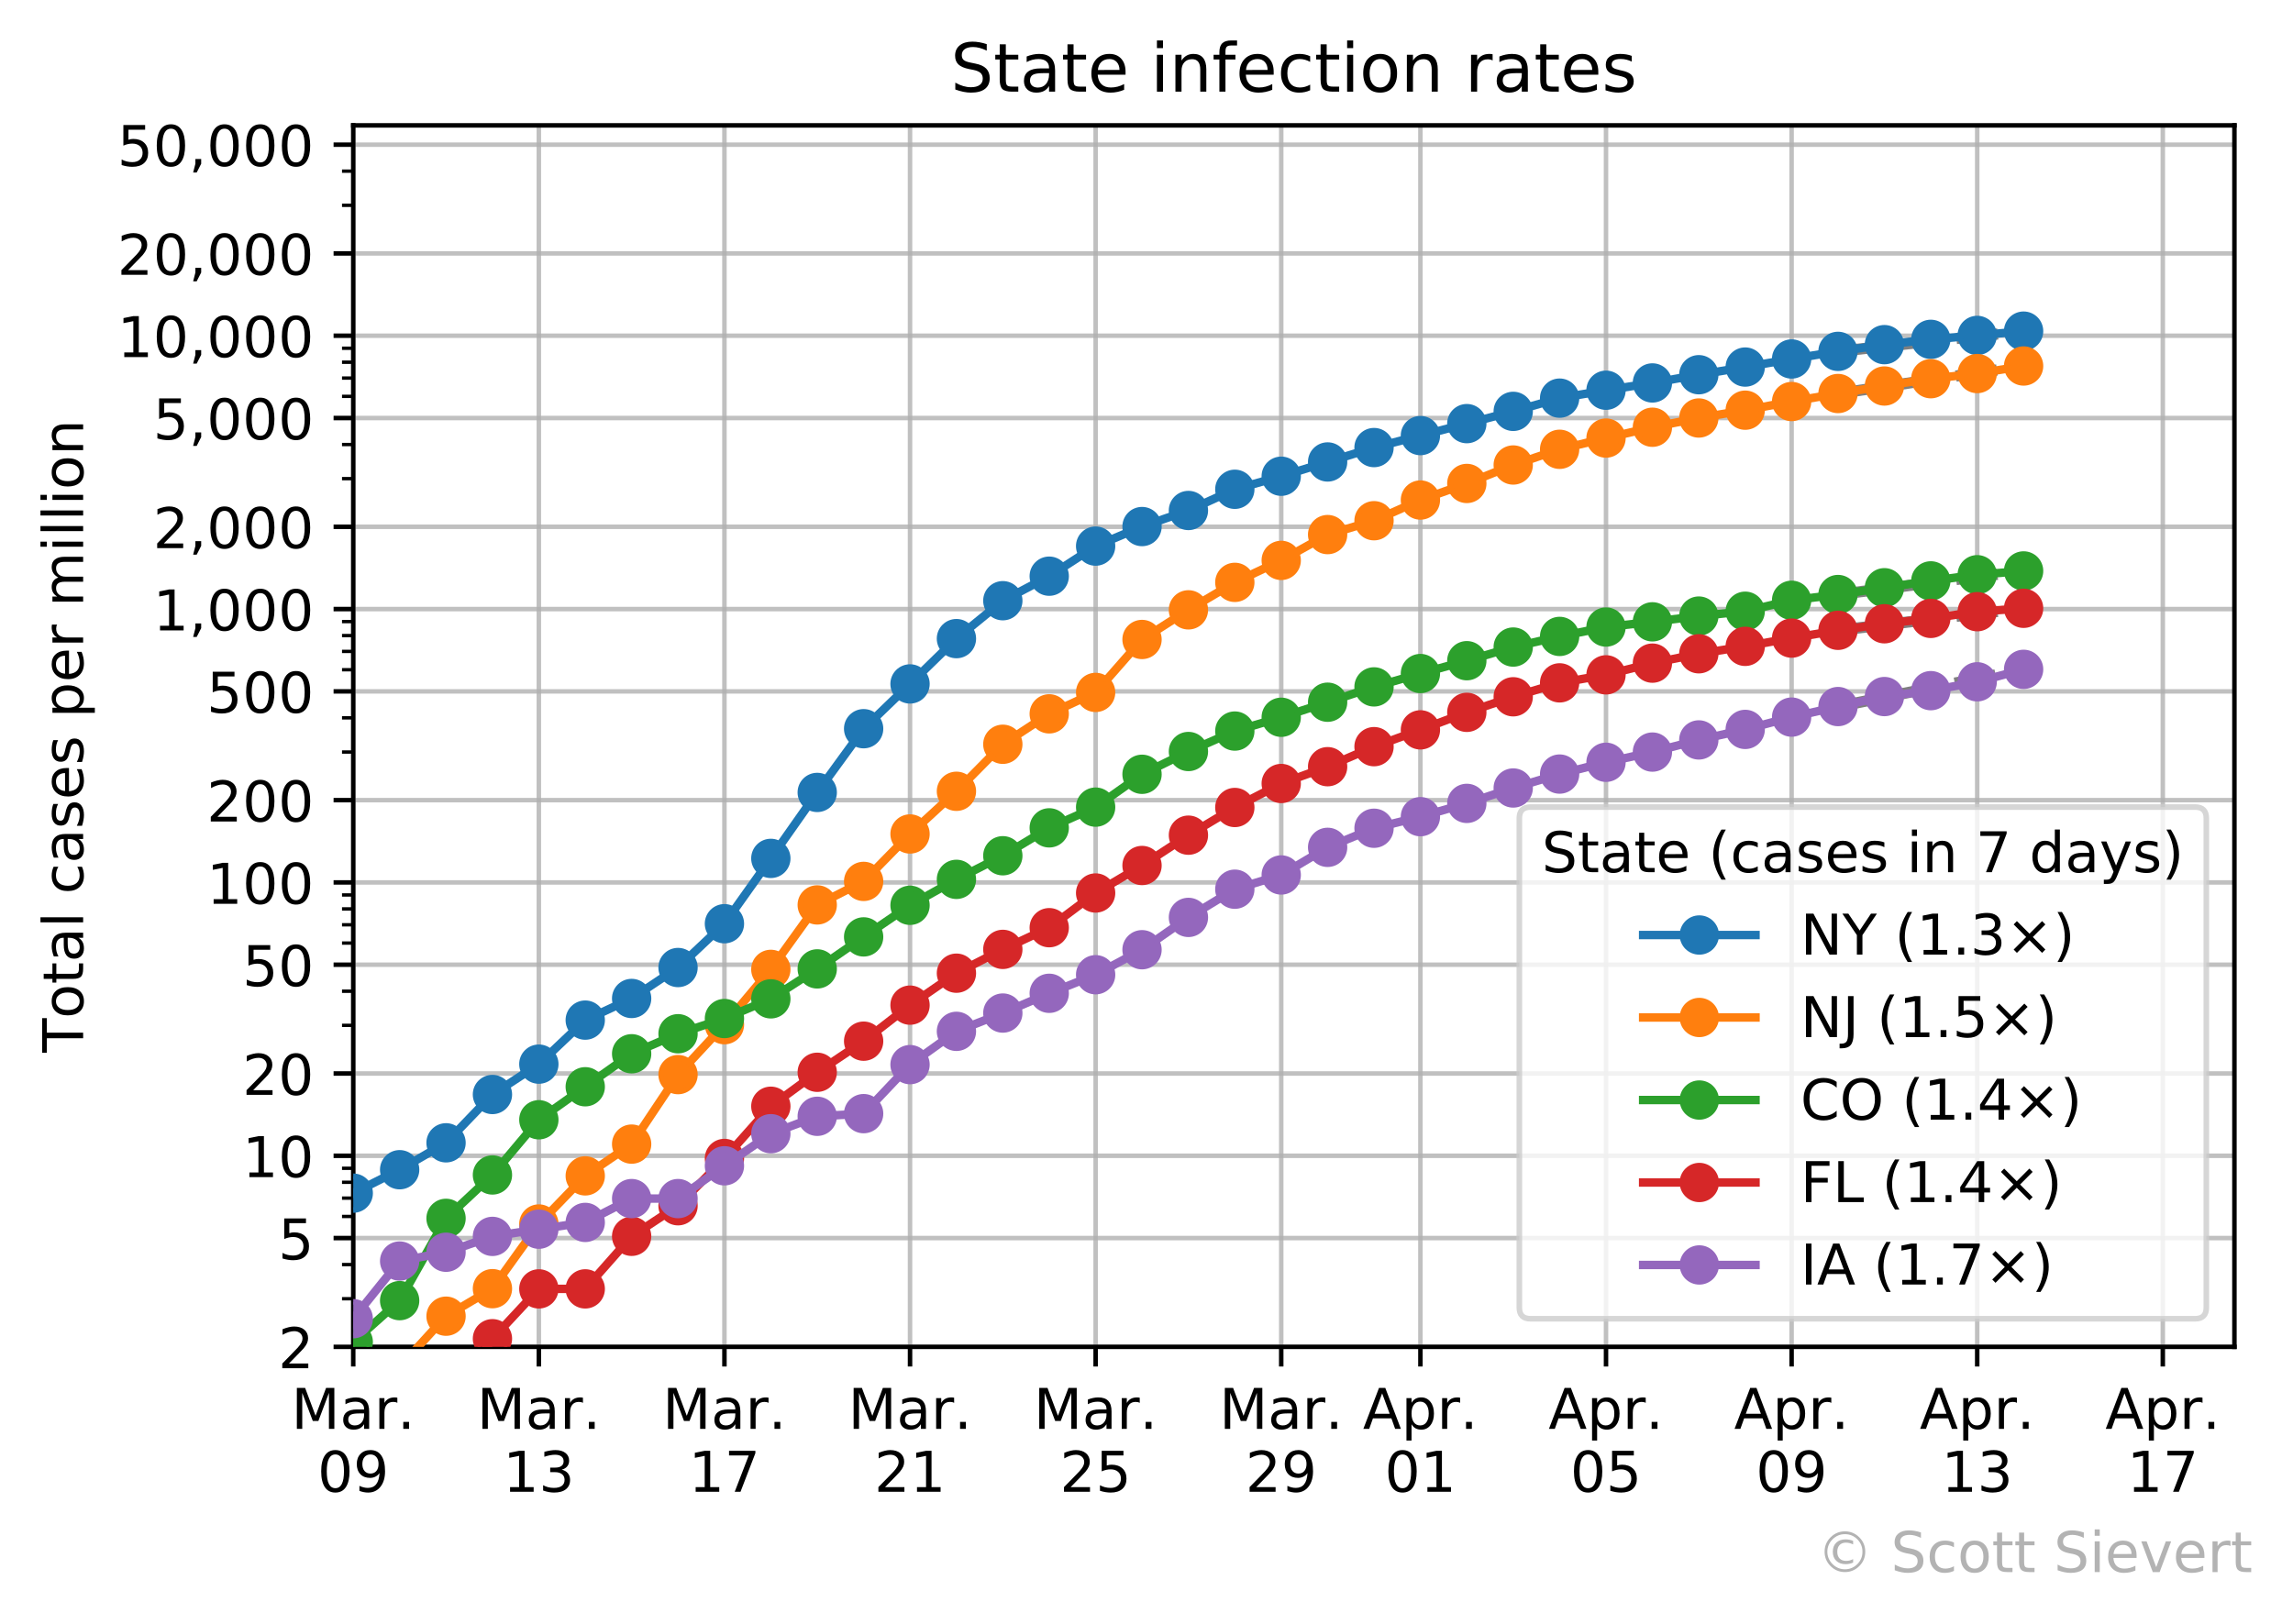 <?xml version="1.0" encoding="utf-8" standalone="no"?>
<!DOCTYPE svg PUBLIC "-//W3C//DTD SVG 1.1//EN"
  "http://www.w3.org/Graphics/SVG/1.1/DTD/svg11.dtd">
<!-- Created with matplotlib (https://matplotlib.org/) -->
<svg height="289.13pt" version="1.1" viewBox="0 0 408.094 289.13" width="408.094pt" xmlns="http://www.w3.org/2000/svg" xmlns:xlink="http://www.w3.org/1999/xlink">
 <defs>
  <style type="text/css">
*{stroke-linecap:butt;stroke-linejoin:round;}
  </style>
 </defs>
 <g id="figure_1">
  <g id="patch_1">
   <path d="M 0 289.13 
L 408.094 289.13 
L 408.094 0 
L 0 0 
z
" style="fill:#ffffff;"/>
  </g>
  <g id="axes_1">
   <g id="patch_2">
    <path d="M 62.869 239.758 
L 397.669 239.758 
L 397.669 22.318 
L 62.869 22.318 
z
" style="fill:#ffffff;"/>
   </g>
   <g id="matplotlib.axis_1">
    <g id="xtick_1">
     <g id="line2d_1">
      <path clip-path="url(#p2a047d2aba)" d="M 62.869 239.758 
L 62.869 22.318 
" style="fill:none;stroke:#b0b0b0;stroke-linecap:square;stroke-opacity:0.8;stroke-width:0.8;"/>
     </g>
     <g id="line2d_2">
      <defs>
       <path d="M 0 0 
L 0 3.5 
" id="m7a1863fbf5" style="stroke:#000000;stroke-width:0.8;"/>
      </defs>
      <g>
       <use style="stroke:#000000;stroke-width:0.8;" x="62.869" xlink:href="#m7a1863fbf5" y="239.758"/>
      </g>
     </g>
     <g id="text_1">
      <!-- Mar. -->
      <defs>
       <path d="M 9.812 72.906 
L 24.516 72.906 
L 43.109 23.297 
L 61.812 72.906 
L 76.516 72.906 
L 76.516 0 
L 66.891 0 
L 66.891 64.016 
L 48.094 14.016 
L 38.188 14.016 
L 19.391 64.016 
L 19.391 0 
L 9.812 0 
z
" id="DejaVuSans-77"/>
       <path d="M 34.281 27.484 
Q 23.391 27.484 19.188 25 
Q 14.984 22.516 14.984 16.5 
Q 14.984 11.719 18.141 8.906 
Q 21.297 6.109 26.703 6.109 
Q 34.188 6.109 38.703 11.406 
Q 43.219 16.703 43.219 25.484 
L 43.219 27.484 
z
M 52.203 31.203 
L 52.203 0 
L 43.219 0 
L 43.219 8.297 
Q 40.141 3.328 35.547 0.953 
Q 30.953 -1.422 24.312 -1.422 
Q 15.922 -1.422 10.953 3.297 
Q 6 8.016 6 15.922 
Q 6 25.141 12.172 29.828 
Q 18.359 34.516 30.609 34.516 
L 43.219 34.516 
L 43.219 35.406 
Q 43.219 41.609 39.141 45 
Q 35.062 48.391 27.688 48.391 
Q 23 48.391 18.547 47.266 
Q 14.109 46.141 10.016 43.891 
L 10.016 52.203 
Q 14.938 54.109 19.578 55.047 
Q 24.219 56 28.609 56 
Q 40.484 56 46.344 49.844 
Q 52.203 43.703 52.203 31.203 
z
" id="DejaVuSans-97"/>
       <path d="M 41.109 46.297 
Q 39.594 47.172 37.812 47.578 
Q 36.031 48 33.891 48 
Q 26.266 48 22.188 43.047 
Q 18.109 38.094 18.109 28.812 
L 18.109 0 
L 9.078 0 
L 9.078 54.688 
L 18.109 54.688 
L 18.109 46.188 
Q 20.953 51.172 25.484 53.578 
Q 30.031 56 36.531 56 
Q 37.453 56 38.578 55.875 
Q 39.703 55.766 41.062 55.516 
z
" id="DejaVuSans-114"/>
       <path d="M 10.688 12.406 
L 21 12.406 
L 21 0 
L 10.688 0 
z
" id="DejaVuSans-46"/>
      </defs>
      <g transform="translate(51.853 254.357)scale(0.1 -0.1)">
       <use xlink:href="#DejaVuSans-77"/>
       <use x="86.279" xlink:href="#DejaVuSans-97"/>
       <use x="147.559" xlink:href="#DejaVuSans-114"/>
       <use x="188.531" xlink:href="#DejaVuSans-46"/>
      </g>
      <!-- 09 -->
      <defs>
       <path d="M 31.781 66.406 
Q 24.172 66.406 20.328 58.906 
Q 16.5 51.422 16.5 36.375 
Q 16.5 21.391 20.328 13.891 
Q 24.172 6.391 31.781 6.391 
Q 39.453 6.391 43.281 13.891 
Q 47.125 21.391 47.125 36.375 
Q 47.125 51.422 43.281 58.906 
Q 39.453 66.406 31.781 66.406 
z
M 31.781 74.219 
Q 44.047 74.219 50.516 64.516 
Q 56.984 54.828 56.984 36.375 
Q 56.984 17.969 50.516 8.266 
Q 44.047 -1.422 31.781 -1.422 
Q 19.531 -1.422 13.062 8.266 
Q 6.594 17.969 6.594 36.375 
Q 6.594 54.828 13.062 64.516 
Q 19.531 74.219 31.781 74.219 
z
" id="DejaVuSans-48"/>
       <path d="M 10.984 1.516 
L 10.984 10.5 
Q 14.703 8.734 18.5 7.812 
Q 22.312 6.891 25.984 6.891 
Q 35.75 6.891 40.891 13.453 
Q 46.047 20.016 46.781 33.406 
Q 43.953 29.203 39.594 26.953 
Q 35.25 24.703 29.984 24.703 
Q 19.047 24.703 12.672 31.312 
Q 6.297 37.938 6.297 49.422 
Q 6.297 60.641 12.938 67.422 
Q 19.578 74.219 30.609 74.219 
Q 43.266 74.219 49.922 64.516 
Q 56.594 54.828 56.594 36.375 
Q 56.594 19.141 48.406 8.859 
Q 40.234 -1.422 26.422 -1.422 
Q 22.703 -1.422 18.891 -0.688 
Q 15.094 0.047 10.984 1.516 
z
M 30.609 32.422 
Q 37.25 32.422 41.125 36.953 
Q 45.016 41.5 45.016 49.422 
Q 45.016 57.281 41.125 61.844 
Q 37.25 66.406 30.609 66.406 
Q 23.969 66.406 20.094 61.844 
Q 16.219 57.281 16.219 49.422 
Q 16.219 41.5 20.094 36.953 
Q 23.969 32.422 30.609 32.422 
z
" id="DejaVuSans-57"/>
      </defs>
      <g transform="translate(56.506 265.554)scale(0.1 -0.1)">
       <use xlink:href="#DejaVuSans-48"/>
       <use x="63.623" xlink:href="#DejaVuSans-57"/>
      </g>
     </g>
    </g>
    <g id="xtick_2">
     <g id="line2d_3">
      <path clip-path="url(#p2a047d2aba)" d="M 95.9 239.758 
L 95.9 22.318 
" style="fill:none;stroke:#b0b0b0;stroke-linecap:square;stroke-opacity:0.8;stroke-width:0.8;"/>
     </g>
     <g id="line2d_4">
      <g>
       <use style="stroke:#000000;stroke-width:0.8;" x="95.9" xlink:href="#m7a1863fbf5" y="239.758"/>
      </g>
     </g>
     <g id="text_2">
      <!-- Mar. -->
      <g transform="translate(84.884 254.357)scale(0.1 -0.1)">
       <use xlink:href="#DejaVuSans-77"/>
       <use x="86.279" xlink:href="#DejaVuSans-97"/>
       <use x="147.559" xlink:href="#DejaVuSans-114"/>
       <use x="188.531" xlink:href="#DejaVuSans-46"/>
      </g>
      <!-- 13 -->
      <defs>
       <path d="M 12.406 8.297 
L 28.516 8.297 
L 28.516 63.922 
L 10.984 60.406 
L 10.984 69.391 
L 28.422 72.906 
L 38.281 72.906 
L 38.281 8.297 
L 54.391 8.297 
L 54.391 0 
L 12.406 0 
z
" id="DejaVuSans-49"/>
       <path d="M 40.578 39.312 
Q 47.656 37.797 51.625 33 
Q 55.609 28.219 55.609 21.188 
Q 55.609 10.406 48.188 4.484 
Q 40.766 -1.422 27.094 -1.422 
Q 22.516 -1.422 17.656 -0.516 
Q 12.797 0.391 7.625 2.203 
L 7.625 11.719 
Q 11.719 9.328 16.594 8.109 
Q 21.484 6.891 26.812 6.891 
Q 36.078 6.891 40.938 10.547 
Q 45.797 14.203 45.797 21.188 
Q 45.797 27.641 41.281 31.266 
Q 36.766 34.906 28.719 34.906 
L 20.219 34.906 
L 20.219 43.016 
L 29.109 43.016 
Q 36.375 43.016 40.234 45.922 
Q 44.094 48.828 44.094 54.297 
Q 44.094 59.906 40.109 62.906 
Q 36.141 65.922 28.719 65.922 
Q 24.656 65.922 20.016 65.031 
Q 15.375 64.156 9.812 62.312 
L 9.812 71.094 
Q 15.438 72.656 20.344 73.438 
Q 25.25 74.219 29.594 74.219 
Q 40.828 74.219 47.359 69.109 
Q 53.906 64.016 53.906 55.328 
Q 53.906 49.266 50.438 45.094 
Q 46.969 40.922 40.578 39.312 
z
" id="DejaVuSans-51"/>
      </defs>
      <g transform="translate(89.537 265.554)scale(0.1 -0.1)">
       <use xlink:href="#DejaVuSans-49"/>
       <use x="63.623" xlink:href="#DejaVuSans-51"/>
      </g>
     </g>
    </g>
    <g id="xtick_3">
     <g id="line2d_5">
      <path clip-path="url(#p2a047d2aba)" d="M 128.931 239.758 
L 128.931 22.318 
" style="fill:none;stroke:#b0b0b0;stroke-linecap:square;stroke-opacity:0.8;stroke-width:0.8;"/>
     </g>
     <g id="line2d_6">
      <g>
       <use style="stroke:#000000;stroke-width:0.8;" x="128.931" xlink:href="#m7a1863fbf5" y="239.758"/>
      </g>
     </g>
     <g id="text_3">
      <!-- Mar. -->
      <g transform="translate(117.915 254.357)scale(0.1 -0.1)">
       <use xlink:href="#DejaVuSans-77"/>
       <use x="86.279" xlink:href="#DejaVuSans-97"/>
       <use x="147.559" xlink:href="#DejaVuSans-114"/>
       <use x="188.531" xlink:href="#DejaVuSans-46"/>
      </g>
      <!-- 17 -->
      <defs>
       <path d="M 8.203 72.906 
L 55.078 72.906 
L 55.078 68.703 
L 28.609 0 
L 18.312 0 
L 43.219 64.594 
L 8.203 64.594 
z
" id="DejaVuSans-55"/>
      </defs>
      <g transform="translate(122.568 265.554)scale(0.1 -0.1)">
       <use xlink:href="#DejaVuSans-49"/>
       <use x="63.623" xlink:href="#DejaVuSans-55"/>
      </g>
     </g>
    </g>
    <g id="xtick_4">
     <g id="line2d_7">
      <path clip-path="url(#p2a047d2aba)" d="M 161.962 239.758 
L 161.962 22.318 
" style="fill:none;stroke:#b0b0b0;stroke-linecap:square;stroke-opacity:0.8;stroke-width:0.8;"/>
     </g>
     <g id="line2d_8">
      <g>
       <use style="stroke:#000000;stroke-width:0.8;" x="161.962" xlink:href="#m7a1863fbf5" y="239.758"/>
      </g>
     </g>
     <g id="text_4">
      <!-- Mar. -->
      <g transform="translate(150.946 254.357)scale(0.1 -0.1)">
       <use xlink:href="#DejaVuSans-77"/>
       <use x="86.279" xlink:href="#DejaVuSans-97"/>
       <use x="147.559" xlink:href="#DejaVuSans-114"/>
       <use x="188.531" xlink:href="#DejaVuSans-46"/>
      </g>
      <!-- 21 -->
      <defs>
       <path d="M 19.188 8.297 
L 53.609 8.297 
L 53.609 0 
L 7.328 0 
L 7.328 8.297 
Q 12.938 14.109 22.625 23.891 
Q 32.328 33.688 34.812 36.531 
Q 39.547 41.844 41.422 45.531 
Q 43.312 49.219 43.312 52.781 
Q 43.312 58.594 39.234 62.25 
Q 35.156 65.922 28.609 65.922 
Q 23.969 65.922 18.812 64.312 
Q 13.672 62.703 7.812 59.422 
L 7.812 69.391 
Q 13.766 71.781 18.938 73 
Q 24.125 74.219 28.422 74.219 
Q 39.75 74.219 46.484 68.547 
Q 53.219 62.891 53.219 53.422 
Q 53.219 48.922 51.531 44.891 
Q 49.859 40.875 45.406 35.406 
Q 44.188 33.984 37.641 27.219 
Q 31.109 20.453 19.188 8.297 
z
" id="DejaVuSans-50"/>
      </defs>
      <g transform="translate(155.599 265.554)scale(0.1 -0.1)">
       <use xlink:href="#DejaVuSans-50"/>
       <use x="63.623" xlink:href="#DejaVuSans-49"/>
      </g>
     </g>
    </g>
    <g id="xtick_5">
     <g id="line2d_9">
      <path clip-path="url(#p2a047d2aba)" d="M 194.993 239.758 
L 194.993 22.318 
" style="fill:none;stroke:#b0b0b0;stroke-linecap:square;stroke-opacity:0.8;stroke-width:0.8;"/>
     </g>
     <g id="line2d_10">
      <g>
       <use style="stroke:#000000;stroke-width:0.8;" x="194.993" xlink:href="#m7a1863fbf5" y="239.758"/>
      </g>
     </g>
     <g id="text_5">
      <!-- Mar. -->
      <g transform="translate(183.977 254.357)scale(0.1 -0.1)">
       <use xlink:href="#DejaVuSans-77"/>
       <use x="86.279" xlink:href="#DejaVuSans-97"/>
       <use x="147.559" xlink:href="#DejaVuSans-114"/>
       <use x="188.531" xlink:href="#DejaVuSans-46"/>
      </g>
      <!-- 25 -->
      <defs>
       <path d="M 10.797 72.906 
L 49.516 72.906 
L 49.516 64.594 
L 19.828 64.594 
L 19.828 46.734 
Q 21.969 47.469 24.109 47.828 
Q 26.266 48.188 28.422 48.188 
Q 40.625 48.188 47.75 41.5 
Q 54.891 34.812 54.891 23.391 
Q 54.891 11.625 47.562 5.094 
Q 40.234 -1.422 26.906 -1.422 
Q 22.312 -1.422 17.547 -0.641 
Q 12.797 0.141 7.719 1.703 
L 7.719 11.625 
Q 12.109 9.234 16.797 8.062 
Q 21.484 6.891 26.703 6.891 
Q 35.156 6.891 40.078 11.328 
Q 45.016 15.766 45.016 23.391 
Q 45.016 31 40.078 35.438 
Q 35.156 39.891 26.703 39.891 
Q 22.75 39.891 18.812 39.016 
Q 14.891 38.141 10.797 36.281 
z
" id="DejaVuSans-53"/>
      </defs>
      <g transform="translate(188.631 265.554)scale(0.1 -0.1)">
       <use xlink:href="#DejaVuSans-50"/>
       <use x="63.623" xlink:href="#DejaVuSans-53"/>
      </g>
     </g>
    </g>
    <g id="xtick_6">
     <g id="line2d_11">
      <path clip-path="url(#p2a047d2aba)" d="M 228.024 239.758 
L 228.024 22.318 
" style="fill:none;stroke:#b0b0b0;stroke-linecap:square;stroke-opacity:0.8;stroke-width:0.8;"/>
     </g>
     <g id="line2d_12">
      <g>
       <use style="stroke:#000000;stroke-width:0.8;" x="228.024" xlink:href="#m7a1863fbf5" y="239.758"/>
      </g>
     </g>
     <g id="text_6">
      <!-- Mar. -->
      <g transform="translate(217.008 254.357)scale(0.1 -0.1)">
       <use xlink:href="#DejaVuSans-77"/>
       <use x="86.279" xlink:href="#DejaVuSans-97"/>
       <use x="147.559" xlink:href="#DejaVuSans-114"/>
       <use x="188.531" xlink:href="#DejaVuSans-46"/>
      </g>
      <!-- 29 -->
      <g transform="translate(221.662 265.554)scale(0.1 -0.1)">
       <use xlink:href="#DejaVuSans-50"/>
       <use x="63.623" xlink:href="#DejaVuSans-57"/>
      </g>
     </g>
    </g>
    <g id="xtick_7">
     <g id="line2d_13">
      <path clip-path="url(#p2a047d2aba)" d="M 252.797 239.758 
L 252.797 22.318 
" style="fill:none;stroke:#b0b0b0;stroke-linecap:square;stroke-opacity:0.8;stroke-width:0.8;"/>
     </g>
     <g id="line2d_14">
      <g>
       <use style="stroke:#000000;stroke-width:0.8;" x="252.797" xlink:href="#m7a1863fbf5" y="239.758"/>
      </g>
     </g>
     <g id="text_7">
      <!-- Apr. -->
      <defs>
       <path d="M 34.188 63.188 
L 20.797 26.906 
L 47.609 26.906 
z
M 28.609 72.906 
L 39.797 72.906 
L 67.578 0 
L 57.328 0 
L 50.688 18.703 
L 17.828 18.703 
L 11.188 0 
L 0.781 0 
z
" id="DejaVuSans-65"/>
       <path d="M 18.109 8.203 
L 18.109 -20.797 
L 9.078 -20.797 
L 9.078 54.688 
L 18.109 54.688 
L 18.109 46.391 
Q 20.953 51.266 25.266 53.625 
Q 29.594 56 35.594 56 
Q 45.562 56 51.781 48.094 
Q 58.016 40.188 58.016 27.297 
Q 58.016 14.406 51.781 6.484 
Q 45.562 -1.422 35.594 -1.422 
Q 29.594 -1.422 25.266 0.953 
Q 20.953 3.328 18.109 8.203 
z
M 48.688 27.297 
Q 48.688 37.203 44.609 42.844 
Q 40.531 48.484 33.406 48.484 
Q 26.266 48.484 22.188 42.844 
Q 18.109 37.203 18.109 27.297 
Q 18.109 17.391 22.188 11.75 
Q 26.266 6.109 33.406 6.109 
Q 40.531 6.109 44.609 11.75 
Q 48.688 17.391 48.688 27.297 
z
" id="DejaVuSans-112"/>
      </defs>
      <g transform="translate(242.565 254.357)scale(0.1 -0.1)">
       <use xlink:href="#DejaVuSans-65"/>
       <use x="68.408" xlink:href="#DejaVuSans-112"/>
       <use x="131.885" xlink:href="#DejaVuSans-114"/>
       <use x="172.857" xlink:href="#DejaVuSans-46"/>
      </g>
      <!-- 01 -->
      <g transform="translate(246.435 265.554)scale(0.1 -0.1)">
       <use xlink:href="#DejaVuSans-48"/>
       <use x="63.623" xlink:href="#DejaVuSans-49"/>
      </g>
     </g>
    </g>
    <g id="xtick_8">
     <g id="line2d_15">
      <path clip-path="url(#p2a047d2aba)" d="M 285.828 239.758 
L 285.828 22.318 
" style="fill:none;stroke:#b0b0b0;stroke-linecap:square;stroke-opacity:0.8;stroke-width:0.8;"/>
     </g>
     <g id="line2d_16">
      <g>
       <use style="stroke:#000000;stroke-width:0.8;" x="285.828" xlink:href="#m7a1863fbf5" y="239.758"/>
      </g>
     </g>
     <g id="text_8">
      <!-- Apr. -->
      <g transform="translate(275.596 254.357)scale(0.1 -0.1)">
       <use xlink:href="#DejaVuSans-65"/>
       <use x="68.408" xlink:href="#DejaVuSans-112"/>
       <use x="131.885" xlink:href="#DejaVuSans-114"/>
       <use x="172.857" xlink:href="#DejaVuSans-46"/>
      </g>
      <!-- 05 -->
      <g transform="translate(279.466 265.554)scale(0.1 -0.1)">
       <use xlink:href="#DejaVuSans-48"/>
       <use x="63.623" xlink:href="#DejaVuSans-53"/>
      </g>
     </g>
    </g>
    <g id="xtick_9">
     <g id="line2d_17">
      <path clip-path="url(#p2a047d2aba)" d="M 318.86 239.758 
L 318.86 22.318 
" style="fill:none;stroke:#b0b0b0;stroke-linecap:square;stroke-opacity:0.8;stroke-width:0.8;"/>
     </g>
     <g id="line2d_18">
      <g>
       <use style="stroke:#000000;stroke-width:0.8;" x="318.86" xlink:href="#m7a1863fbf5" y="239.758"/>
      </g>
     </g>
     <g id="text_9">
      <!-- Apr. -->
      <g transform="translate(308.627 254.357)scale(0.1 -0.1)">
       <use xlink:href="#DejaVuSans-65"/>
       <use x="68.408" xlink:href="#DejaVuSans-112"/>
       <use x="131.885" xlink:href="#DejaVuSans-114"/>
       <use x="172.857" xlink:href="#DejaVuSans-46"/>
      </g>
      <!-- 09 -->
      <g transform="translate(312.497 265.554)scale(0.1 -0.1)">
       <use xlink:href="#DejaVuSans-48"/>
       <use x="63.623" xlink:href="#DejaVuSans-57"/>
      </g>
     </g>
    </g>
    <g id="xtick_10">
     <g id="line2d_19">
      <path clip-path="url(#p2a047d2aba)" d="M 351.891 239.758 
L 351.891 22.318 
" style="fill:none;stroke:#b0b0b0;stroke-linecap:square;stroke-opacity:0.8;stroke-width:0.8;"/>
     </g>
     <g id="line2d_20">
      <g>
       <use style="stroke:#000000;stroke-width:0.8;" x="351.891" xlink:href="#m7a1863fbf5" y="239.758"/>
      </g>
     </g>
     <g id="text_10">
      <!-- Apr. -->
      <g transform="translate(341.659 254.357)scale(0.1 -0.1)">
       <use xlink:href="#DejaVuSans-65"/>
       <use x="68.408" xlink:href="#DejaVuSans-112"/>
       <use x="131.885" xlink:href="#DejaVuSans-114"/>
       <use x="172.857" xlink:href="#DejaVuSans-46"/>
      </g>
      <!-- 13 -->
      <g transform="translate(345.528 265.554)scale(0.1 -0.1)">
       <use xlink:href="#DejaVuSans-49"/>
       <use x="63.623" xlink:href="#DejaVuSans-51"/>
      </g>
     </g>
    </g>
    <g id="xtick_11">
     <g id="line2d_21">
      <path clip-path="url(#p2a047d2aba)" d="M 384.922 239.758 
L 384.922 22.318 
" style="fill:none;stroke:#b0b0b0;stroke-linecap:square;stroke-opacity:0.8;stroke-width:0.8;"/>
     </g>
     <g id="line2d_22">
      <g>
       <use style="stroke:#000000;stroke-width:0.8;" x="384.922" xlink:href="#m7a1863fbf5" y="239.758"/>
      </g>
     </g>
     <g id="text_11">
      <!-- Apr. -->
      <g transform="translate(374.69 254.357)scale(0.1 -0.1)">
       <use xlink:href="#DejaVuSans-65"/>
       <use x="68.408" xlink:href="#DejaVuSans-112"/>
       <use x="131.885" xlink:href="#DejaVuSans-114"/>
       <use x="172.857" xlink:href="#DejaVuSans-46"/>
      </g>
      <!-- 17 -->
      <g transform="translate(378.559 265.554)scale(0.1 -0.1)">
       <use xlink:href="#DejaVuSans-49"/>
       <use x="63.623" xlink:href="#DejaVuSans-55"/>
      </g>
     </g>
    </g>
   </g>
   <g id="matplotlib.axis_2">
    <g id="ytick_1">
     <g id="line2d_23">
      <path clip-path="url(#p2a047d2aba)" d="M 62.869 239.758 
L 397.669 239.758 
" style="fill:none;stroke:#b0b0b0;stroke-linecap:square;stroke-opacity:0.8;stroke-width:0.8;"/>
     </g>
     <g id="line2d_24">
      <defs>
       <path d="M 0 0 
L -3.5 0 
" id="m7e19748899" style="stroke:#000000;stroke-width:0.8;"/>
      </defs>
      <g>
       <use style="stroke:#000000;stroke-width:0.8;" x="62.869" xlink:href="#m7e19748899" y="239.758"/>
      </g>
     </g>
     <g id="text_12">
      <!-- 2 -->
      <g transform="translate(49.506 243.557)scale(0.1 -0.1)">
       <use xlink:href="#DejaVuSans-50"/>
      </g>
     </g>
    </g>
    <g id="ytick_2">
     <g id="line2d_25">
      <path clip-path="url(#p2a047d2aba)" d="M 62.869 220.394 
L 397.669 220.394 
" style="fill:none;stroke:#b0b0b0;stroke-linecap:square;stroke-opacity:0.8;stroke-width:0.8;"/>
     </g>
     <g id="line2d_26">
      <g>
       <use style="stroke:#000000;stroke-width:0.8;" x="62.869" xlink:href="#m7e19748899" y="220.394"/>
      </g>
     </g>
     <g id="text_13">
      <!-- 5 -->
      <g transform="translate(49.506 224.193)scale(0.1 -0.1)">
       <use xlink:href="#DejaVuSans-53"/>
      </g>
     </g>
    </g>
    <g id="ytick_3">
     <g id="line2d_27">
      <path clip-path="url(#p2a047d2aba)" d="M 62.869 205.746 
L 397.669 205.746 
" style="fill:none;stroke:#b0b0b0;stroke-linecap:square;stroke-opacity:0.8;stroke-width:0.8;"/>
     </g>
     <g id="line2d_28">
      <g>
       <use style="stroke:#000000;stroke-width:0.8;" x="62.869" xlink:href="#m7e19748899" y="205.746"/>
      </g>
     </g>
     <g id="text_14">
      <!-- 10 -->
      <g transform="translate(43.144 209.545)scale(0.1 -0.1)">
       <use xlink:href="#DejaVuSans-49"/>
       <use x="63.623" xlink:href="#DejaVuSans-48"/>
      </g>
     </g>
    </g>
    <g id="ytick_4">
     <g id="line2d_29">
      <path clip-path="url(#p2a047d2aba)" d="M 62.869 191.097 
L 397.669 191.097 
" style="fill:none;stroke:#b0b0b0;stroke-linecap:square;stroke-opacity:0.8;stroke-width:0.8;"/>
     </g>
     <g id="line2d_30">
      <g>
       <use style="stroke:#000000;stroke-width:0.8;" x="62.869" xlink:href="#m7e19748899" y="191.097"/>
      </g>
     </g>
     <g id="text_15">
      <!-- 20 -->
      <g transform="translate(43.144 194.897)scale(0.1 -0.1)">
       <use xlink:href="#DejaVuSans-50"/>
       <use x="63.623" xlink:href="#DejaVuSans-48"/>
      </g>
     </g>
    </g>
    <g id="ytick_5">
     <g id="line2d_31">
      <path clip-path="url(#p2a047d2aba)" d="M 62.869 171.733 
L 397.669 171.733 
" style="fill:none;stroke:#b0b0b0;stroke-linecap:square;stroke-opacity:0.8;stroke-width:0.8;"/>
     </g>
     <g id="line2d_32">
      <g>
       <use style="stroke:#000000;stroke-width:0.8;" x="62.869" xlink:href="#m7e19748899" y="171.733"/>
      </g>
     </g>
     <g id="text_16">
      <!-- 50 -->
      <g transform="translate(43.144 175.533)scale(0.1 -0.1)">
       <use xlink:href="#DejaVuSans-53"/>
       <use x="63.623" xlink:href="#DejaVuSans-48"/>
      </g>
     </g>
    </g>
    <g id="ytick_6">
     <g id="line2d_33">
      <path clip-path="url(#p2a047d2aba)" d="M 62.869 157.085 
L 397.669 157.085 
" style="fill:none;stroke:#b0b0b0;stroke-linecap:square;stroke-opacity:0.8;stroke-width:0.8;"/>
     </g>
     <g id="line2d_34">
      <g>
       <use style="stroke:#000000;stroke-width:0.8;" x="62.869" xlink:href="#m7e19748899" y="157.085"/>
      </g>
     </g>
     <g id="text_17">
      <!-- 100 -->
      <g transform="translate(36.781 160.884)scale(0.1 -0.1)">
       <use xlink:href="#DejaVuSans-49"/>
       <use x="63.623" xlink:href="#DejaVuSans-48"/>
       <use x="127.246" xlink:href="#DejaVuSans-48"/>
      </g>
     </g>
    </g>
    <g id="ytick_7">
     <g id="line2d_35">
      <path clip-path="url(#p2a047d2aba)" d="M 62.869 142.437 
L 397.669 142.437 
" style="fill:none;stroke:#b0b0b0;stroke-linecap:square;stroke-opacity:0.8;stroke-width:0.8;"/>
     </g>
     <g id="line2d_36">
      <g>
       <use style="stroke:#000000;stroke-width:0.8;" x="62.869" xlink:href="#m7e19748899" y="142.437"/>
      </g>
     </g>
     <g id="text_18">
      <!-- 200 -->
      <g transform="translate(36.781 146.236)scale(0.1 -0.1)">
       <use xlink:href="#DejaVuSans-50"/>
       <use x="63.623" xlink:href="#DejaVuSans-48"/>
       <use x="127.246" xlink:href="#DejaVuSans-48"/>
      </g>
     </g>
    </g>
    <g id="ytick_8">
     <g id="line2d_37">
      <path clip-path="url(#p2a047d2aba)" d="M 62.869 123.073 
L 397.669 123.073 
" style="fill:none;stroke:#b0b0b0;stroke-linecap:square;stroke-opacity:0.8;stroke-width:0.8;"/>
     </g>
     <g id="line2d_38">
      <g>
       <use style="stroke:#000000;stroke-width:0.8;" x="62.869" xlink:href="#m7e19748899" y="123.073"/>
      </g>
     </g>
     <g id="text_19">
      <!-- 500 -->
      <g transform="translate(36.781 126.872)scale(0.1 -0.1)">
       <use xlink:href="#DejaVuSans-53"/>
       <use x="63.623" xlink:href="#DejaVuSans-48"/>
       <use x="127.246" xlink:href="#DejaVuSans-48"/>
      </g>
     </g>
    </g>
    <g id="ytick_9">
     <g id="line2d_39">
      <path clip-path="url(#p2a047d2aba)" d="M 62.869 108.424 
L 397.669 108.424 
" style="fill:none;stroke:#b0b0b0;stroke-linecap:square;stroke-opacity:0.8;stroke-width:0.8;"/>
     </g>
     <g id="line2d_40">
      <g>
       <use style="stroke:#000000;stroke-width:0.8;" x="62.869" xlink:href="#m7e19748899" y="108.424"/>
      </g>
     </g>
     <g id="text_20">
      <!-- 1,000 -->
      <defs>
       <path d="M 11.719 12.406 
L 22.016 12.406 
L 22.016 4 
L 14.016 -11.625 
L 7.719 -11.625 
L 11.719 4 
z
" id="DejaVuSans-44"/>
      </defs>
      <g transform="translate(27.241 112.224)scale(0.1 -0.1)">
       <use xlink:href="#DejaVuSans-49"/>
       <use x="63.623" xlink:href="#DejaVuSans-44"/>
       <use x="95.41" xlink:href="#DejaVuSans-48"/>
       <use x="159.033" xlink:href="#DejaVuSans-48"/>
       <use x="222.656" xlink:href="#DejaVuSans-48"/>
      </g>
     </g>
    </g>
    <g id="ytick_10">
     <g id="line2d_41">
      <path clip-path="url(#p2a047d2aba)" d="M 62.869 93.776 
L 397.669 93.776 
" style="fill:none;stroke:#b0b0b0;stroke-linecap:square;stroke-opacity:0.8;stroke-width:0.8;"/>
     </g>
     <g id="line2d_42">
      <g>
       <use style="stroke:#000000;stroke-width:0.8;" x="62.869" xlink:href="#m7e19748899" y="93.776"/>
      </g>
     </g>
     <g id="text_21">
      <!-- 2,000 -->
      <g transform="translate(27.241 97.575)scale(0.1 -0.1)">
       <use xlink:href="#DejaVuSans-50"/>
       <use x="63.623" xlink:href="#DejaVuSans-44"/>
       <use x="95.41" xlink:href="#DejaVuSans-48"/>
       <use x="159.033" xlink:href="#DejaVuSans-48"/>
       <use x="222.656" xlink:href="#DejaVuSans-48"/>
      </g>
     </g>
    </g>
    <g id="ytick_11">
     <g id="line2d_43">
      <path clip-path="url(#p2a047d2aba)" d="M 62.869 74.412 
L 397.669 74.412 
" style="fill:none;stroke:#b0b0b0;stroke-linecap:square;stroke-opacity:0.8;stroke-width:0.8;"/>
     </g>
     <g id="line2d_44">
      <g>
       <use style="stroke:#000000;stroke-width:0.8;" x="62.869" xlink:href="#m7e19748899" y="74.412"/>
      </g>
     </g>
     <g id="text_22">
      <!-- 5,000 -->
      <g transform="translate(27.241 78.211)scale(0.1 -0.1)">
       <use xlink:href="#DejaVuSans-53"/>
       <use x="63.623" xlink:href="#DejaVuSans-44"/>
       <use x="95.41" xlink:href="#DejaVuSans-48"/>
       <use x="159.033" xlink:href="#DejaVuSans-48"/>
       <use x="222.656" xlink:href="#DejaVuSans-48"/>
      </g>
     </g>
    </g>
    <g id="ytick_12">
     <g id="line2d_45">
      <path clip-path="url(#p2a047d2aba)" d="M 62.869 59.764 
L 397.669 59.764 
" style="fill:none;stroke:#b0b0b0;stroke-linecap:square;stroke-opacity:0.8;stroke-width:0.8;"/>
     </g>
     <g id="line2d_46">
      <g>
       <use style="stroke:#000000;stroke-width:0.8;" x="62.869" xlink:href="#m7e19748899" y="59.764"/>
      </g>
     </g>
     <g id="text_23">
      <!-- 10,000 -->
      <g transform="translate(20.878 63.563)scale(0.1 -0.1)">
       <use xlink:href="#DejaVuSans-49"/>
       <use x="63.623" xlink:href="#DejaVuSans-48"/>
       <use x="127.246" xlink:href="#DejaVuSans-44"/>
       <use x="159.033" xlink:href="#DejaVuSans-48"/>
       <use x="222.656" xlink:href="#DejaVuSans-48"/>
       <use x="286.279" xlink:href="#DejaVuSans-48"/>
      </g>
     </g>
    </g>
    <g id="ytick_13">
     <g id="line2d_47">
      <path clip-path="url(#p2a047d2aba)" d="M 62.869 45.115 
L 397.669 45.115 
" style="fill:none;stroke:#b0b0b0;stroke-linecap:square;stroke-opacity:0.8;stroke-width:0.8;"/>
     </g>
     <g id="line2d_48">
      <g>
       <use style="stroke:#000000;stroke-width:0.8;" x="62.869" xlink:href="#m7e19748899" y="45.115"/>
      </g>
     </g>
     <g id="text_24">
      <!-- 20,000 -->
      <g transform="translate(20.878 48.915)scale(0.1 -0.1)">
       <use xlink:href="#DejaVuSans-50"/>
       <use x="63.623" xlink:href="#DejaVuSans-48"/>
       <use x="127.246" xlink:href="#DejaVuSans-44"/>
       <use x="159.033" xlink:href="#DejaVuSans-48"/>
       <use x="222.656" xlink:href="#DejaVuSans-48"/>
       <use x="286.279" xlink:href="#DejaVuSans-48"/>
      </g>
     </g>
    </g>
    <g id="ytick_14">
     <g id="line2d_49">
      <path clip-path="url(#p2a047d2aba)" d="M 62.869 25.751 
L 397.669 25.751 
" style="fill:none;stroke:#b0b0b0;stroke-linecap:square;stroke-opacity:0.8;stroke-width:0.8;"/>
     </g>
     <g id="line2d_50">
      <g>
       <use style="stroke:#000000;stroke-width:0.8;" x="62.869" xlink:href="#m7e19748899" y="25.751"/>
      </g>
     </g>
     <g id="text_25">
      <!-- 50,000 -->
      <g transform="translate(20.878 29.55)scale(0.1 -0.1)">
       <use xlink:href="#DejaVuSans-53"/>
       <use x="63.623" xlink:href="#DejaVuSans-48"/>
       <use x="127.246" xlink:href="#DejaVuSans-44"/>
       <use x="159.033" xlink:href="#DejaVuSans-48"/>
       <use x="222.656" xlink:href="#DejaVuSans-48"/>
       <use x="286.279" xlink:href="#DejaVuSans-48"/>
      </g>
     </g>
    </g>
    <g id="ytick_15">
     <g id="line2d_51">
      <defs>
       <path d="M 0 0 
L -2 0 
" id="m5dcc5eeee7" style="stroke:#000000;stroke-width:0.6;"/>
      </defs>
      <g>
       <use style="stroke:#000000;stroke-width:0.6;" x="62.869" xlink:href="#m5dcc5eeee7" y="231.189"/>
      </g>
     </g>
    </g>
    <g id="ytick_16">
     <g id="line2d_52">
      <g>
       <use style="stroke:#000000;stroke-width:0.6;" x="62.869" xlink:href="#m5dcc5eeee7" y="225.11"/>
      </g>
     </g>
    </g>
    <g id="ytick_17">
     <g id="line2d_53">
      <g>
       <use style="stroke:#000000;stroke-width:0.6;" x="62.869" xlink:href="#m5dcc5eeee7" y="216.541"/>
      </g>
     </g>
    </g>
    <g id="ytick_18">
     <g id="line2d_54">
      <g>
       <use style="stroke:#000000;stroke-width:0.6;" x="62.869" xlink:href="#m5dcc5eeee7" y="213.283"/>
      </g>
     </g>
    </g>
    <g id="ytick_19">
     <g id="line2d_55">
      <g>
       <use style="stroke:#000000;stroke-width:0.6;" x="62.869" xlink:href="#m5dcc5eeee7" y="210.461"/>
      </g>
     </g>
    </g>
    <g id="ytick_20">
     <g id="line2d_56">
      <g>
       <use style="stroke:#000000;stroke-width:0.6;" x="62.869" xlink:href="#m5dcc5eeee7" y="207.972"/>
      </g>
     </g>
    </g>
    <g id="ytick_21">
     <g id="line2d_57">
      <g>
       <use style="stroke:#000000;stroke-width:0.6;" x="62.869" xlink:href="#m5dcc5eeee7" y="182.529"/>
      </g>
     </g>
    </g>
    <g id="ytick_22">
     <g id="line2d_58">
      <g>
       <use style="stroke:#000000;stroke-width:0.6;" x="62.869" xlink:href="#m5dcc5eeee7" y="176.449"/>
      </g>
     </g>
    </g>
    <g id="ytick_23">
     <g id="line2d_59">
      <g>
       <use style="stroke:#000000;stroke-width:0.6;" x="62.869" xlink:href="#m5dcc5eeee7" y="167.88"/>
      </g>
     </g>
    </g>
    <g id="ytick_24">
     <g id="line2d_60">
      <g>
       <use style="stroke:#000000;stroke-width:0.6;" x="62.869" xlink:href="#m5dcc5eeee7" y="164.623"/>
      </g>
     </g>
    </g>
    <g id="ytick_25">
     <g id="line2d_61">
      <g>
       <use style="stroke:#000000;stroke-width:0.6;" x="62.869" xlink:href="#m5dcc5eeee7" y="161.801"/>
      </g>
     </g>
    </g>
    <g id="ytick_26">
     <g id="line2d_62">
      <g>
       <use style="stroke:#000000;stroke-width:0.6;" x="62.869" xlink:href="#m5dcc5eeee7" y="159.312"/>
      </g>
     </g>
    </g>
    <g id="ytick_27">
     <g id="line2d_63">
      <g>
       <use style="stroke:#000000;stroke-width:0.6;" x="62.869" xlink:href="#m5dcc5eeee7" y="133.868"/>
      </g>
     </g>
    </g>
    <g id="ytick_28">
     <g id="line2d_64">
      <g>
       <use style="stroke:#000000;stroke-width:0.6;" x="62.869" xlink:href="#m5dcc5eeee7" y="127.788"/>
      </g>
     </g>
    </g>
    <g id="ytick_29">
     <g id="line2d_65">
      <g>
       <use style="stroke:#000000;stroke-width:0.6;" x="62.869" xlink:href="#m5dcc5eeee7" y="119.22"/>
      </g>
     </g>
    </g>
    <g id="ytick_30">
     <g id="line2d_66">
      <g>
       <use style="stroke:#000000;stroke-width:0.6;" x="62.869" xlink:href="#m5dcc5eeee7" y="115.962"/>
      </g>
     </g>
    </g>
    <g id="ytick_31">
     <g id="line2d_67">
      <g>
       <use style="stroke:#000000;stroke-width:0.6;" x="62.869" xlink:href="#m5dcc5eeee7" y="113.14"/>
      </g>
     </g>
    </g>
    <g id="ytick_32">
     <g id="line2d_68">
      <g>
       <use style="stroke:#000000;stroke-width:0.6;" x="62.869" xlink:href="#m5dcc5eeee7" y="110.651"/>
      </g>
     </g>
    </g>
    <g id="ytick_33">
     <g id="line2d_69">
      <g>
       <use style="stroke:#000000;stroke-width:0.6;" x="62.869" xlink:href="#m5dcc5eeee7" y="85.207"/>
      </g>
     </g>
    </g>
    <g id="ytick_34">
     <g id="line2d_70">
      <g>
       <use style="stroke:#000000;stroke-width:0.6;" x="62.869" xlink:href="#m5dcc5eeee7" y="79.128"/>
      </g>
     </g>
    </g>
    <g id="ytick_35">
     <g id="line2d_71">
      <g>
       <use style="stroke:#000000;stroke-width:0.6;" x="62.869" xlink:href="#m5dcc5eeee7" y="70.559"/>
      </g>
     </g>
    </g>
    <g id="ytick_36">
     <g id="line2d_72">
      <g>
       <use style="stroke:#000000;stroke-width:0.6;" x="62.869" xlink:href="#m5dcc5eeee7" y="67.301"/>
      </g>
     </g>
    </g>
    <g id="ytick_37">
     <g id="line2d_73">
      <g>
       <use style="stroke:#000000;stroke-width:0.6;" x="62.869" xlink:href="#m5dcc5eeee7" y="64.479"/>
      </g>
     </g>
    </g>
    <g id="ytick_38">
     <g id="line2d_74">
      <g>
       <use style="stroke:#000000;stroke-width:0.6;" x="62.869" xlink:href="#m5dcc5eeee7" y="61.99"/>
      </g>
     </g>
    </g>
    <g id="ytick_39">
     <g id="line2d_75">
      <g>
       <use style="stroke:#000000;stroke-width:0.6;" x="62.869" xlink:href="#m5dcc5eeee7" y="36.547"/>
      </g>
     </g>
    </g>
    <g id="ytick_40">
     <g id="line2d_76">
      <g>
       <use style="stroke:#000000;stroke-width:0.6;" x="62.869" xlink:href="#m5dcc5eeee7" y="30.467"/>
      </g>
     </g>
    </g>
    <g id="text_26">
     <!-- Total cases per million -->
     <defs>
      <path d="M -0.297 72.906 
L 61.375 72.906 
L 61.375 64.594 
L 35.5 64.594 
L 35.5 0 
L 25.594 0 
L 25.594 64.594 
L -0.297 64.594 
z
" id="DejaVuSans-84"/>
      <path d="M 30.609 48.391 
Q 23.391 48.391 19.188 42.75 
Q 14.984 37.109 14.984 27.297 
Q 14.984 17.484 19.156 11.844 
Q 23.344 6.203 30.609 6.203 
Q 37.797 6.203 41.984 11.859 
Q 46.188 17.531 46.188 27.297 
Q 46.188 37.016 41.984 42.703 
Q 37.797 48.391 30.609 48.391 
z
M 30.609 56 
Q 42.328 56 49.016 48.375 
Q 55.719 40.766 55.719 27.297 
Q 55.719 13.875 49.016 6.219 
Q 42.328 -1.422 30.609 -1.422 
Q 18.844 -1.422 12.172 6.219 
Q 5.516 13.875 5.516 27.297 
Q 5.516 40.766 12.172 48.375 
Q 18.844 56 30.609 56 
z
" id="DejaVuSans-111"/>
      <path d="M 18.312 70.219 
L 18.312 54.688 
L 36.812 54.688 
L 36.812 47.703 
L 18.312 47.703 
L 18.312 18.016 
Q 18.312 11.328 20.141 9.422 
Q 21.969 7.516 27.594 7.516 
L 36.812 7.516 
L 36.812 0 
L 27.594 0 
Q 17.188 0 13.234 3.875 
Q 9.281 7.766 9.281 18.016 
L 9.281 47.703 
L 2.688 47.703 
L 2.688 54.688 
L 9.281 54.688 
L 9.281 70.219 
z
" id="DejaVuSans-116"/>
      <path d="M 9.422 75.984 
L 18.406 75.984 
L 18.406 0 
L 9.422 0 
z
" id="DejaVuSans-108"/>
      <path id="DejaVuSans-32"/>
      <path d="M 48.781 52.594 
L 48.781 44.188 
Q 44.969 46.297 41.141 47.344 
Q 37.312 48.391 33.406 48.391 
Q 24.656 48.391 19.812 42.844 
Q 14.984 37.312 14.984 27.297 
Q 14.984 17.281 19.812 11.734 
Q 24.656 6.203 33.406 6.203 
Q 37.312 6.203 41.141 7.25 
Q 44.969 8.297 48.781 10.406 
L 48.781 2.094 
Q 45.016 0.344 40.984 -0.531 
Q 36.969 -1.422 32.422 -1.422 
Q 20.062 -1.422 12.781 6.344 
Q 5.516 14.109 5.516 27.297 
Q 5.516 40.672 12.859 48.328 
Q 20.219 56 33.016 56 
Q 37.156 56 41.109 55.141 
Q 45.062 54.297 48.781 52.594 
z
" id="DejaVuSans-99"/>
      <path d="M 44.281 53.078 
L 44.281 44.578 
Q 40.484 46.531 36.375 47.5 
Q 32.281 48.484 27.875 48.484 
Q 21.188 48.484 17.844 46.438 
Q 14.5 44.391 14.5 40.281 
Q 14.5 37.156 16.891 35.375 
Q 19.281 33.594 26.516 31.984 
L 29.594 31.297 
Q 39.156 29.25 43.188 25.516 
Q 47.219 21.781 47.219 15.094 
Q 47.219 7.469 41.188 3.016 
Q 35.156 -1.422 24.609 -1.422 
Q 20.219 -1.422 15.453 -0.562 
Q 10.688 0.297 5.422 2 
L 5.422 11.281 
Q 10.406 8.688 15.234 7.391 
Q 20.062 6.109 24.812 6.109 
Q 31.156 6.109 34.562 8.281 
Q 37.984 10.453 37.984 14.406 
Q 37.984 18.062 35.516 20.016 
Q 33.062 21.969 24.703 23.781 
L 21.578 24.516 
Q 13.234 26.266 9.516 29.906 
Q 5.812 33.547 5.812 39.891 
Q 5.812 47.609 11.281 51.797 
Q 16.75 56 26.812 56 
Q 31.781 56 36.172 55.266 
Q 40.578 54.547 44.281 53.078 
z
" id="DejaVuSans-115"/>
      <path d="M 56.203 29.594 
L 56.203 25.203 
L 14.891 25.203 
Q 15.484 15.922 20.484 11.062 
Q 25.484 6.203 34.422 6.203 
Q 39.594 6.203 44.453 7.469 
Q 49.312 8.734 54.109 11.281 
L 54.109 2.781 
Q 49.266 0.734 44.188 -0.344 
Q 39.109 -1.422 33.891 -1.422 
Q 20.797 -1.422 13.156 6.188 
Q 5.516 13.812 5.516 26.812 
Q 5.516 40.234 12.766 48.109 
Q 20.016 56 32.328 56 
Q 43.359 56 49.781 48.891 
Q 56.203 41.797 56.203 29.594 
z
M 47.219 32.234 
Q 47.125 39.594 43.094 43.984 
Q 39.062 48.391 32.422 48.391 
Q 24.906 48.391 20.391 44.141 
Q 15.875 39.891 15.188 32.172 
z
" id="DejaVuSans-101"/>
      <path d="M 52 44.188 
Q 55.375 50.25 60.062 53.125 
Q 64.75 56 71.094 56 
Q 79.641 56 84.281 50.016 
Q 88.922 44.047 88.922 33.016 
L 88.922 0 
L 79.891 0 
L 79.891 32.719 
Q 79.891 40.578 77.094 44.375 
Q 74.312 48.188 68.609 48.188 
Q 61.625 48.188 57.562 43.547 
Q 53.516 38.922 53.516 30.906 
L 53.516 0 
L 44.484 0 
L 44.484 32.719 
Q 44.484 40.625 41.703 44.406 
Q 38.922 48.188 33.109 48.188 
Q 26.219 48.188 22.156 43.531 
Q 18.109 38.875 18.109 30.906 
L 18.109 0 
L 9.078 0 
L 9.078 54.688 
L 18.109 54.688 
L 18.109 46.188 
Q 21.188 51.219 25.484 53.609 
Q 29.781 56 35.688 56 
Q 41.656 56 45.828 52.969 
Q 50 49.953 52 44.188 
z
" id="DejaVuSans-109"/>
      <path d="M 9.422 54.688 
L 18.406 54.688 
L 18.406 0 
L 9.422 0 
z
M 9.422 75.984 
L 18.406 75.984 
L 18.406 64.594 
L 9.422 64.594 
z
" id="DejaVuSans-105"/>
      <path d="M 54.891 33.016 
L 54.891 0 
L 45.906 0 
L 45.906 32.719 
Q 45.906 40.484 42.875 44.328 
Q 39.844 48.188 33.797 48.188 
Q 26.516 48.188 22.312 43.547 
Q 18.109 38.922 18.109 30.906 
L 18.109 0 
L 9.078 0 
L 9.078 54.688 
L 18.109 54.688 
L 18.109 46.188 
Q 21.344 51.125 25.703 53.562 
Q 30.078 56 35.797 56 
Q 45.219 56 50.047 50.172 
Q 54.891 44.344 54.891 33.016 
z
" id="DejaVuSans-110"/>
     </defs>
     <g transform="translate(14.798 187.379)rotate(-90)scale(0.1 -0.1)">
      <use xlink:href="#DejaVuSans-84"/>
      <use x="60.818" xlink:href="#DejaVuSans-111"/>
      <use x="122" xlink:href="#DejaVuSans-116"/>
      <use x="161.209" xlink:href="#DejaVuSans-97"/>
      <use x="222.488" xlink:href="#DejaVuSans-108"/>
      <use x="250.271" xlink:href="#DejaVuSans-32"/>
      <use x="282.059" xlink:href="#DejaVuSans-99"/>
      <use x="337.039" xlink:href="#DejaVuSans-97"/>
      <use x="398.318" xlink:href="#DejaVuSans-115"/>
      <use x="450.418" xlink:href="#DejaVuSans-101"/>
      <use x="511.941" xlink:href="#DejaVuSans-115"/>
      <use x="564.041" xlink:href="#DejaVuSans-32"/>
      <use x="595.828" xlink:href="#DejaVuSans-112"/>
      <use x="659.305" xlink:href="#DejaVuSans-101"/>
      <use x="720.828" xlink:href="#DejaVuSans-114"/>
      <use x="761.941" xlink:href="#DejaVuSans-32"/>
      <use x="793.729" xlink:href="#DejaVuSans-109"/>
      <use x="891.141" xlink:href="#DejaVuSans-105"/>
      <use x="918.924" xlink:href="#DejaVuSans-108"/>
      <use x="946.707" xlink:href="#DejaVuSans-108"/>
      <use x="974.49" xlink:href="#DejaVuSans-105"/>
      <use x="1002.273" xlink:href="#DejaVuSans-111"/>
      <use x="1063.455" xlink:href="#DejaVuSans-110"/>
     </g>
    </g>
   </g>
   <g id="line2d_77">
    <path clip-path="url(#p2a047d2aba)" d="M 327.117 62.549 
L 335.375 61.648 
L 343.633 60.748 
L 351.891 59.847 
L 360.148 58.946 
" style="fill:none;stroke:#7f7f7f;stroke-dasharray:7.4,3.2;stroke-dashoffset:0;stroke-width:2;"/>
   </g>
   <g id="line2d_78">
    <path clip-path="url(#p2a047d2aba)" d="M 327.117 70.052 
L 335.375 68.827 
L 343.633 67.603 
L 351.891 66.379 
L 360.148 65.154 
" style="fill:none;stroke:#7f7f7f;stroke-dasharray:7.4,3.2;stroke-dashoffset:0;stroke-width:2;"/>
   </g>
   <g id="line2d_79">
    <path clip-path="url(#p2a047d2aba)" d="M 327.117 105.833 
L 335.375 104.783 
L 343.633 103.733 
L 351.891 102.684 
L 360.148 101.634 
" style="fill:none;stroke:#7f7f7f;stroke-dasharray:7.4,3.2;stroke-dashoffset:0;stroke-width:2;"/>
   </g>
   <g id="line2d_80">
    <path clip-path="url(#p2a047d2aba)" d="M 327.117 112.204 
L 335.375 111.225 
L 343.633 110.245 
L 351.891 109.265 
L 360.148 108.285 
" style="fill:none;stroke:#7f7f7f;stroke-dasharray:7.4,3.2;stroke-dashoffset:0;stroke-width:2;"/>
   </g>
   <g id="line2d_81">
    <path clip-path="url(#p2a047d2aba)" d="M 327.117 125.778 
L 335.375 124.122 
L 343.633 122.465 
L 351.891 120.809 
L 360.148 119.153 
" style="fill:none;stroke:#7f7f7f;stroke-dasharray:7.4,3.2;stroke-dashoffset:0;stroke-width:2;"/>
   </g>
   <g id="patch_3">
    <path d="M 62.869 239.758 
L 62.869 22.318 
" style="fill:none;stroke:#000000;stroke-linecap:square;stroke-linejoin:miter;stroke-width:0.8;"/>
   </g>
   <g id="patch_4">
    <path d="M 397.669 239.758 
L 397.669 22.318 
" style="fill:none;stroke:#000000;stroke-linecap:square;stroke-linejoin:miter;stroke-width:0.8;"/>
   </g>
   <g id="patch_5">
    <path d="M 62.869 239.758 
L 397.669 239.758 
" style="fill:none;stroke:#000000;stroke-linecap:square;stroke-linejoin:miter;stroke-width:0.8;"/>
   </g>
   <g id="patch_6">
    <path d="M 62.869 22.318 
L 397.669 22.318 
" style="fill:none;stroke:#000000;stroke-linecap:square;stroke-linejoin:miter;stroke-width:0.8;"/>
   </g>
   <g id="text_27">
    <!-- © Scott Sievert -->
    <defs>
     <path d="M 50 72.516 
Q 57.422 72.516 63.844 69.828 
Q 70.266 67.141 75.594 61.812 
Q 80.906 56.5 83.547 50.094 
Q 86.188 43.703 86.188 36.188 
Q 86.188 28.766 83.547 22.391 
Q 80.906 16.016 75.594 10.688 
Q 70.266 5.375 63.844 2.688 
Q 57.422 0 50 0 
Q 42.578 0 36.156 2.688 
Q 29.734 5.375 24.422 10.688 
Q 19.094 16.016 16.453 22.391 
Q 13.812 28.766 13.812 36.188 
Q 13.812 43.703 16.453 50.094 
Q 19.094 56.5 24.422 61.812 
Q 29.734 67.141 36.156 69.828 
Q 42.578 72.516 50 72.516 
z
M 50 67.484 
Q 43.609 67.484 38.078 65.188 
Q 32.562 62.891 27.984 58.297 
Q 23.391 53.719 21.047 48.125 
Q 18.703 42.531 18.703 36.188 
Q 18.703 29.891 21.047 24.344 
Q 23.391 18.797 27.984 14.203 
Q 32.562 9.625 38.078 7.297 
Q 43.609 4.984 50 4.984 
Q 56.453 4.984 61.984 7.297 
Q 67.531 9.625 72.125 14.203 
Q 76.656 18.75 78.922 24.266 
Q 81.203 29.781 81.203 36.188 
Q 81.203 42.672 78.906 48.219 
Q 76.609 53.766 72.125 58.297 
Q 67.531 62.891 61.984 65.188 
Q 56.453 67.484 50 67.484 
z
M 64.594 55.516 
L 64.594 49.219 
Q 61.375 50.828 58.203 51.609 
Q 55.031 52.391 51.812 52.391 
Q 44.531 52.391 40.453 48.109 
Q 36.375 43.844 36.375 36.188 
Q 36.375 28.422 40.547 24.172 
Q 44.734 19.922 52.297 19.922 
Q 55.422 19.922 58.391 20.672 
Q 61.375 21.438 64.594 23.094 
L 64.594 16.891 
Q 61.328 15.484 57.984 14.797 
Q 54.641 14.109 51.219 14.109 
Q 40.672 14.109 34.547 20.062 
Q 28.422 26.031 28.422 36.188 
Q 28.422 46.391 34.547 52.297 
Q 40.672 58.203 51.219 58.203 
Q 54.781 58.203 58.094 57.516 
Q 61.422 56.844 64.594 55.516 
z
" id="DejaVuSans-169"/>
     <path d="M 53.516 70.516 
L 53.516 60.891 
Q 47.906 63.578 42.922 64.891 
Q 37.938 66.219 33.297 66.219 
Q 25.25 66.219 20.875 63.094 
Q 16.5 59.969 16.5 54.203 
Q 16.5 49.359 19.406 46.891 
Q 22.312 44.438 30.422 42.922 
L 36.375 41.703 
Q 47.406 39.594 52.656 34.297 
Q 57.906 29 57.906 20.125 
Q 57.906 9.516 50.797 4.047 
Q 43.703 -1.422 29.984 -1.422 
Q 24.812 -1.422 18.969 -0.25 
Q 13.141 0.922 6.891 3.219 
L 6.891 13.375 
Q 12.891 10.016 18.656 8.297 
Q 24.422 6.594 29.984 6.594 
Q 38.422 6.594 43.016 9.906 
Q 47.609 13.234 47.609 19.391 
Q 47.609 24.75 44.312 27.781 
Q 41.016 30.812 33.5 32.328 
L 27.484 33.5 
Q 16.453 35.688 11.516 40.375 
Q 6.594 45.062 6.594 53.422 
Q 6.594 63.094 13.406 68.656 
Q 20.219 74.219 32.172 74.219 
Q 37.312 74.219 42.625 73.281 
Q 47.953 72.359 53.516 70.516 
z
" id="DejaVuSans-83"/>
     <path d="M 2.984 54.688 
L 12.5 54.688 
L 29.594 8.797 
L 46.688 54.688 
L 56.203 54.688 
L 35.688 0 
L 23.484 0 
z
" id="DejaVuSans-118"/>
    </defs>
    <g style="opacity:0.3;" transform="translate(323.349 279.85)scale(0.1 -0.1)">
     <use xlink:href="#DejaVuSans-169"/>
     <use x="100" xlink:href="#DejaVuSans-32"/>
     <use x="131.787" xlink:href="#DejaVuSans-83"/>
     <use x="195.264" xlink:href="#DejaVuSans-99"/>
     <use x="250.244" xlink:href="#DejaVuSans-111"/>
     <use x="311.426" xlink:href="#DejaVuSans-116"/>
     <use x="350.635" xlink:href="#DejaVuSans-116"/>
     <use x="389.844" xlink:href="#DejaVuSans-32"/>
     <use x="421.631" xlink:href="#DejaVuSans-83"/>
     <use x="485.107" xlink:href="#DejaVuSans-105"/>
     <use x="512.891" xlink:href="#DejaVuSans-101"/>
     <use x="574.414" xlink:href="#DejaVuSans-118"/>
     <use x="633.594" xlink:href="#DejaVuSans-101"/>
     <use x="695.117" xlink:href="#DejaVuSans-114"/>
     <use x="736.23" xlink:href="#DejaVuSans-116"/>
    </g>
   </g>
   <g id="text_28">
    <!-- State infection rates -->
    <defs>
     <path d="M 37.109 75.984 
L 37.109 68.5 
L 28.516 68.5 
Q 23.688 68.5 21.797 66.547 
Q 19.922 64.594 19.922 59.516 
L 19.922 54.688 
L 34.719 54.688 
L 34.719 47.703 
L 19.922 47.703 
L 19.922 0 
L 10.891 0 
L 10.891 47.703 
L 2.297 47.703 
L 2.297 54.688 
L 10.891 54.688 
L 10.891 58.5 
Q 10.891 67.625 15.141 71.797 
Q 19.391 75.984 28.609 75.984 
z
" id="DejaVuSans-102"/>
    </defs>
    <g transform="translate(169.194 16.318)scale(0.12 -0.12)">
     <use xlink:href="#DejaVuSans-83"/>
     <use x="63.477" xlink:href="#DejaVuSans-116"/>
     <use x="102.686" xlink:href="#DejaVuSans-97"/>
     <use x="163.965" xlink:href="#DejaVuSans-116"/>
     <use x="203.174" xlink:href="#DejaVuSans-101"/>
     <use x="264.697" xlink:href="#DejaVuSans-32"/>
     <use x="296.484" xlink:href="#DejaVuSans-105"/>
     <use x="324.268" xlink:href="#DejaVuSans-110"/>
     <use x="387.646" xlink:href="#DejaVuSans-102"/>
     <use x="422.852" xlink:href="#DejaVuSans-101"/>
     <use x="484.375" xlink:href="#DejaVuSans-99"/>
     <use x="539.355" xlink:href="#DejaVuSans-116"/>
     <use x="578.564" xlink:href="#DejaVuSans-105"/>
     <use x="606.348" xlink:href="#DejaVuSans-111"/>
     <use x="667.529" xlink:href="#DejaVuSans-110"/>
     <use x="730.908" xlink:href="#DejaVuSans-32"/>
     <use x="762.695" xlink:href="#DejaVuSans-114"/>
     <use x="803.809" xlink:href="#DejaVuSans-97"/>
     <use x="865.088" xlink:href="#DejaVuSans-116"/>
     <use x="904.297" xlink:href="#DejaVuSans-101"/>
     <use x="965.82" xlink:href="#DejaVuSans-115"/>
    </g>
   </g>
   <g id="legend_1">
    <g id="patch_7">
     <path d="M 272.402 234.758 
L 390.669 234.758 
Q 392.669 234.758 392.669 232.758 
L 392.669 145.667 
Q 392.669 143.667 390.669 143.667 
L 272.402 143.667 
Q 270.402 143.667 270.402 145.667 
L 270.402 232.758 
Q 270.402 234.758 272.402 234.758 
z
" style="fill:#ffffff;opacity:0.8;stroke:#cccccc;stroke-linejoin:miter;"/>
    </g>
    <g id="text_29">
     <!-- State (cases in 7 days) -->
     <defs>
      <path d="M 31 75.875 
Q 24.469 64.656 21.281 53.656 
Q 18.109 42.672 18.109 31.391 
Q 18.109 20.125 21.312 9.062 
Q 24.516 -2 31 -13.188 
L 23.188 -13.188 
Q 15.875 -1.703 12.234 9.375 
Q 8.594 20.453 8.594 31.391 
Q 8.594 42.281 12.203 53.312 
Q 15.828 64.359 23.188 75.875 
z
" id="DejaVuSans-40"/>
      <path d="M 45.406 46.391 
L 45.406 75.984 
L 54.391 75.984 
L 54.391 0 
L 45.406 0 
L 45.406 8.203 
Q 42.578 3.328 38.25 0.953 
Q 33.938 -1.422 27.875 -1.422 
Q 17.969 -1.422 11.734 6.484 
Q 5.516 14.406 5.516 27.297 
Q 5.516 40.188 11.734 48.094 
Q 17.969 56 27.875 56 
Q 33.938 56 38.25 53.625 
Q 42.578 51.266 45.406 46.391 
z
M 14.797 27.297 
Q 14.797 17.391 18.875 11.75 
Q 22.953 6.109 30.078 6.109 
Q 37.203 6.109 41.297 11.75 
Q 45.406 17.391 45.406 27.297 
Q 45.406 37.203 41.297 42.844 
Q 37.203 48.484 30.078 48.484 
Q 22.953 48.484 18.875 42.844 
Q 14.797 37.203 14.797 27.297 
z
" id="DejaVuSans-100"/>
      <path d="M 32.172 -5.078 
Q 28.375 -14.844 24.75 -17.812 
Q 21.141 -20.797 15.094 -20.797 
L 7.906 -20.797 
L 7.906 -13.281 
L 13.188 -13.281 
Q 16.891 -13.281 18.938 -11.516 
Q 21 -9.766 23.484 -3.219 
L 25.094 0.875 
L 2.984 54.688 
L 12.5 54.688 
L 29.594 11.922 
L 46.688 54.688 
L 56.203 54.688 
z
" id="DejaVuSans-121"/>
      <path d="M 8.016 75.875 
L 15.828 75.875 
Q 23.141 64.359 26.781 53.312 
Q 30.422 42.281 30.422 31.391 
Q 30.422 20.453 26.781 9.375 
Q 23.141 -1.703 15.828 -13.188 
L 8.016 -13.188 
Q 14.5 -2 17.703 9.062 
Q 20.906 20.125 20.906 31.391 
Q 20.906 42.672 17.703 53.656 
Q 14.5 64.656 8.016 75.875 
z
" id="DejaVuSans-41"/>
     </defs>
     <g transform="translate(274.402 155.266)scale(0.1 -0.1)">
      <use xlink:href="#DejaVuSans-83"/>
      <use x="63.477" xlink:href="#DejaVuSans-116"/>
      <use x="102.686" xlink:href="#DejaVuSans-97"/>
      <use x="163.965" xlink:href="#DejaVuSans-116"/>
      <use x="203.174" xlink:href="#DejaVuSans-101"/>
      <use x="264.697" xlink:href="#DejaVuSans-32"/>
      <use x="296.484" xlink:href="#DejaVuSans-40"/>
      <use x="335.498" xlink:href="#DejaVuSans-99"/>
      <use x="390.479" xlink:href="#DejaVuSans-97"/>
      <use x="451.758" xlink:href="#DejaVuSans-115"/>
      <use x="503.857" xlink:href="#DejaVuSans-101"/>
      <use x="565.381" xlink:href="#DejaVuSans-115"/>
      <use x="617.48" xlink:href="#DejaVuSans-32"/>
      <use x="649.268" xlink:href="#DejaVuSans-105"/>
      <use x="677.051" xlink:href="#DejaVuSans-110"/>
      <use x="740.43" xlink:href="#DejaVuSans-32"/>
      <use x="772.217" xlink:href="#DejaVuSans-55"/>
      <use x="835.84" xlink:href="#DejaVuSans-32"/>
      <use x="867.627" xlink:href="#DejaVuSans-100"/>
      <use x="931.104" xlink:href="#DejaVuSans-97"/>
      <use x="992.383" xlink:href="#DejaVuSans-121"/>
      <use x="1051.562" xlink:href="#DejaVuSans-115"/>
      <use x="1103.662" xlink:href="#DejaVuSans-41"/>
     </g>
    </g>
    <g id="line2d_82">
     <path d="M 292.435 166.444 
L 312.435 166.444 
" style="fill:none;stroke:#1f77b4;stroke-linecap:square;stroke-width:1.5;"/>
    </g>
    <g id="line2d_83">
     <defs>
      <path d="M 0 3 
C 0.796 3 1.559 2.684 2.121 2.121 
C 2.684 1.559 3 0.796 3 0 
C 3 -0.796 2.684 -1.559 2.121 -2.121 
C 1.559 -2.684 0.796 -3 0 -3 
C -0.796 -3 -1.559 -2.684 -2.121 -2.121 
C -2.684 -1.559 -3 -0.796 -3 0 
C -3 0.796 -2.684 1.559 -2.121 2.121 
C -1.559 2.684 -0.796 3 0 3 
z
" id="m1b85f6504d" style="stroke:#1f77b4;"/>
     </defs>
     <g>
      <use style="fill:#1f77b4;stroke:#1f77b4;" x="302.435" xlink:href="#m1b85f6504d" y="166.444"/>
     </g>
    </g>
    <g id="text_30">
     <!-- NY (1.3$\times$) -->
     <defs>
      <path d="M 9.812 72.906 
L 23.094 72.906 
L 55.422 11.922 
L 55.422 72.906 
L 64.984 72.906 
L 64.984 0 
L 51.703 0 
L 19.391 60.984 
L 19.391 0 
L 9.812 0 
z
" id="DejaVuSans-78"/>
      <path d="M -0.203 72.906 
L 10.406 72.906 
L 30.609 42.922 
L 50.688 72.906 
L 61.281 72.906 
L 35.5 34.719 
L 35.5 0 
L 25.594 0 
L 25.594 34.719 
z
" id="DejaVuSans-89"/>
      <path d="M 70.125 53.719 
L 47.797 31.297 
L 70.125 8.984 
L 64.312 3.078 
L 41.891 25.484 
L 19.484 3.078 
L 13.719 8.984 
L 35.984 31.297 
L 13.719 53.719 
L 19.484 59.625 
L 41.891 37.203 
L 64.312 59.625 
z
" id="DejaVuSans-215"/>
     </defs>
     <g transform="translate(320.435 169.944)scale(0.1 -0.1)">
      <use transform="translate(0 0.125)" xlink:href="#DejaVuSans-78"/>
      <use transform="translate(74.805 0.125)" xlink:href="#DejaVuSans-89"/>
      <use transform="translate(135.889 0.125)" xlink:href="#DejaVuSans-32"/>
      <use transform="translate(167.676 0.125)" xlink:href="#DejaVuSans-40"/>
      <use transform="translate(206.689 0.125)" xlink:href="#DejaVuSans-49"/>
      <use transform="translate(270.312 0.125)" xlink:href="#DejaVuSans-46"/>
      <use transform="translate(302.1 0.125)" xlink:href="#DejaVuSans-51"/>
      <use transform="translate(365.723 0.125)" xlink:href="#DejaVuSans-215"/>
      <use transform="translate(449.512 0.125)" xlink:href="#DejaVuSans-41"/>
     </g>
    </g>
    <g id="line2d_84">
     <path d="M 292.435 181.124 
L 312.435 181.124 
" style="fill:none;stroke:#ff7f0e;stroke-linecap:square;stroke-width:1.5;"/>
    </g>
    <g id="line2d_85">
     <defs>
      <path d="M 0 3 
C 0.796 3 1.559 2.684 2.121 2.121 
C 2.684 1.559 3 0.796 3 0 
C 3 -0.796 2.684 -1.559 2.121 -2.121 
C 1.559 -2.684 0.796 -3 0 -3 
C -0.796 -3 -1.559 -2.684 -2.121 -2.121 
C -2.684 -1.559 -3 -0.796 -3 0 
C -3 0.796 -2.684 1.559 -2.121 2.121 
C -1.559 2.684 -0.796 3 0 3 
z
" id="m424d5bea60" style="stroke:#ff7f0e;"/>
     </defs>
     <g>
      <use style="fill:#ff7f0e;stroke:#ff7f0e;" x="302.435" xlink:href="#m424d5bea60" y="181.124"/>
     </g>
    </g>
    <g id="text_31">
     <!-- NJ (1.5$\times$) -->
     <defs>
      <path d="M 9.812 72.906 
L 19.672 72.906 
L 19.672 5.078 
Q 19.672 -8.109 14.672 -14.062 
Q 9.672 -20.016 -1.422 -20.016 
L -5.172 -20.016 
L -5.172 -11.719 
L -2.094 -11.719 
Q 4.438 -11.719 7.125 -8.047 
Q 9.812 -4.391 9.812 5.078 
z
" id="DejaVuSans-74"/>
     </defs>
     <g transform="translate(320.435 184.624)scale(0.1 -0.1)">
      <use transform="translate(0 0.125)" xlink:href="#DejaVuSans-78"/>
      <use transform="translate(74.805 0.125)" xlink:href="#DejaVuSans-74"/>
      <use transform="translate(104.297 0.125)" xlink:href="#DejaVuSans-32"/>
      <use transform="translate(136.084 0.125)" xlink:href="#DejaVuSans-40"/>
      <use transform="translate(175.098 0.125)" xlink:href="#DejaVuSans-49"/>
      <use transform="translate(238.721 0.125)" xlink:href="#DejaVuSans-46"/>
      <use transform="translate(270.508 0.125)" xlink:href="#DejaVuSans-53"/>
      <use transform="translate(334.131 0.125)" xlink:href="#DejaVuSans-215"/>
      <use transform="translate(417.92 0.125)" xlink:href="#DejaVuSans-41"/>
     </g>
    </g>
    <g id="line2d_86">
     <path d="M 292.435 195.822 
L 312.435 195.822 
" style="fill:none;stroke:#2ca02c;stroke-linecap:square;stroke-width:1.5;"/>
    </g>
    <g id="line2d_87">
     <defs>
      <path d="M 0 3 
C 0.796 3 1.559 2.684 2.121 2.121 
C 2.684 1.559 3 0.796 3 0 
C 3 -0.796 2.684 -1.559 2.121 -2.121 
C 1.559 -2.684 0.796 -3 0 -3 
C -0.796 -3 -1.559 -2.684 -2.121 -2.121 
C -2.684 -1.559 -3 -0.796 -3 0 
C -3 0.796 -2.684 1.559 -2.121 2.121 
C -1.559 2.684 -0.796 3 0 3 
z
" id="mc14b00ba47" style="stroke:#2ca02c;"/>
     </defs>
     <g>
      <use style="fill:#2ca02c;stroke:#2ca02c;" x="302.435" xlink:href="#mc14b00ba47" y="195.822"/>
     </g>
    </g>
    <g id="text_32">
     <!-- CO (1.4$\times$) -->
     <defs>
      <path d="M 64.406 67.281 
L 64.406 56.891 
Q 59.422 61.531 53.781 63.812 
Q 48.141 66.109 41.797 66.109 
Q 29.297 66.109 22.656 58.469 
Q 16.016 50.828 16.016 36.375 
Q 16.016 21.969 22.656 14.328 
Q 29.297 6.688 41.797 6.688 
Q 48.141 6.688 53.781 8.984 
Q 59.422 11.281 64.406 15.922 
L 64.406 5.609 
Q 59.234 2.094 53.438 0.328 
Q 47.656 -1.422 41.219 -1.422 
Q 24.656 -1.422 15.125 8.703 
Q 5.609 18.844 5.609 36.375 
Q 5.609 53.953 15.125 64.078 
Q 24.656 74.219 41.219 74.219 
Q 47.75 74.219 53.531 72.484 
Q 59.328 70.75 64.406 67.281 
z
" id="DejaVuSans-67"/>
      <path d="M 39.406 66.219 
Q 28.656 66.219 22.328 58.203 
Q 16.016 50.203 16.016 36.375 
Q 16.016 22.609 22.328 14.594 
Q 28.656 6.594 39.406 6.594 
Q 50.141 6.594 56.422 14.594 
Q 62.703 22.609 62.703 36.375 
Q 62.703 50.203 56.422 58.203 
Q 50.141 66.219 39.406 66.219 
z
M 39.406 74.219 
Q 54.734 74.219 63.906 63.938 
Q 73.094 53.656 73.094 36.375 
Q 73.094 19.141 63.906 8.859 
Q 54.734 -1.422 39.406 -1.422 
Q 24.031 -1.422 14.812 8.828 
Q 5.609 19.094 5.609 36.375 
Q 5.609 53.656 14.812 63.938 
Q 24.031 74.219 39.406 74.219 
z
" id="DejaVuSans-79"/>
      <path d="M 37.797 64.312 
L 12.891 25.391 
L 37.797 25.391 
z
M 35.203 72.906 
L 47.609 72.906 
L 47.609 25.391 
L 58.016 25.391 
L 58.016 17.188 
L 47.609 17.188 
L 47.609 0 
L 37.797 0 
L 37.797 17.188 
L 4.891 17.188 
L 4.891 26.703 
z
" id="DejaVuSans-52"/>
     </defs>
     <g transform="translate(320.435 199.322)scale(0.1 -0.1)">
      <use transform="translate(0 0.125)" xlink:href="#DejaVuSans-67"/>
      <use transform="translate(69.824 0.125)" xlink:href="#DejaVuSans-79"/>
      <use transform="translate(148.535 0.125)" xlink:href="#DejaVuSans-32"/>
      <use transform="translate(180.322 0.125)" xlink:href="#DejaVuSans-40"/>
      <use transform="translate(219.336 0.125)" xlink:href="#DejaVuSans-49"/>
      <use transform="translate(282.959 0.125)" xlink:href="#DejaVuSans-46"/>
      <use transform="translate(314.746 0.125)" xlink:href="#DejaVuSans-52"/>
      <use transform="translate(378.369 0.125)" xlink:href="#DejaVuSans-215"/>
      <use transform="translate(462.158 0.125)" xlink:href="#DejaVuSans-41"/>
     </g>
    </g>
    <g id="line2d_88">
     <path d="M 292.435 210.5 
L 312.435 210.5 
" style="fill:none;stroke:#d62728;stroke-linecap:square;stroke-width:1.5;"/>
    </g>
    <g id="line2d_89">
     <defs>
      <path d="M 0 3 
C 0.796 3 1.559 2.684 2.121 2.121 
C 2.684 1.559 3 0.796 3 0 
C 3 -0.796 2.684 -1.559 2.121 -2.121 
C 1.559 -2.684 0.796 -3 0 -3 
C -0.796 -3 -1.559 -2.684 -2.121 -2.121 
C -2.684 -1.559 -3 -0.796 -3 0 
C -3 0.796 -2.684 1.559 -2.121 2.121 
C -1.559 2.684 -0.796 3 0 3 
z
" id="m511c6f44dc" style="stroke:#d62728;"/>
     </defs>
     <g>
      <use style="fill:#d62728;stroke:#d62728;" x="302.435" xlink:href="#m511c6f44dc" y="210.5"/>
     </g>
    </g>
    <g id="text_33">
     <!-- FL (1.4$\times$) -->
     <defs>
      <path d="M 9.812 72.906 
L 51.703 72.906 
L 51.703 64.594 
L 19.672 64.594 
L 19.672 43.109 
L 48.578 43.109 
L 48.578 34.812 
L 19.672 34.812 
L 19.672 0 
L 9.812 0 
z
" id="DejaVuSans-70"/>
      <path d="M 9.812 72.906 
L 19.672 72.906 
L 19.672 8.297 
L 55.172 8.297 
L 55.172 0 
L 9.812 0 
z
" id="DejaVuSans-76"/>
     </defs>
     <g transform="translate(320.435 214)scale(0.1 -0.1)">
      <use transform="translate(0 0.125)" xlink:href="#DejaVuSans-70"/>
      <use transform="translate(57.52 0.125)" xlink:href="#DejaVuSans-76"/>
      <use transform="translate(113.232 0.125)" xlink:href="#DejaVuSans-32"/>
      <use transform="translate(145.02 0.125)" xlink:href="#DejaVuSans-40"/>
      <use transform="translate(184.033 0.125)" xlink:href="#DejaVuSans-49"/>
      <use transform="translate(247.656 0.125)" xlink:href="#DejaVuSans-46"/>
      <use transform="translate(279.443 0.125)" xlink:href="#DejaVuSans-52"/>
      <use transform="translate(343.066 0.125)" xlink:href="#DejaVuSans-215"/>
      <use transform="translate(426.855 0.125)" xlink:href="#DejaVuSans-41"/>
     </g>
    </g>
    <g id="line2d_90">
     <path d="M 292.435 225.178 
L 312.435 225.178 
" style="fill:none;stroke:#9467bd;stroke-linecap:square;stroke-width:1.5;"/>
    </g>
    <g id="line2d_91">
     <defs>
      <path d="M 0 3 
C 0.796 3 1.559 2.684 2.121 2.121 
C 2.684 1.559 3 0.796 3 0 
C 3 -0.796 2.684 -1.559 2.121 -2.121 
C 1.559 -2.684 0.796 -3 0 -3 
C -0.796 -3 -1.559 -2.684 -2.121 -2.121 
C -2.684 -1.559 -3 -0.796 -3 0 
C -3 0.796 -2.684 1.559 -2.121 2.121 
C -1.559 2.684 -0.796 3 0 3 
z
" id="m46e88d8d89" style="stroke:#9467bd;"/>
     </defs>
     <g>
      <use style="fill:#9467bd;stroke:#9467bd;" x="302.435" xlink:href="#m46e88d8d89" y="225.178"/>
     </g>
    </g>
    <g id="text_34">
     <!-- IA (1.7$\times$) -->
     <defs>
      <path d="M 9.812 72.906 
L 19.672 72.906 
L 19.672 0 
L 9.812 0 
z
" id="DejaVuSans-73"/>
     </defs>
     <g transform="translate(320.435 228.678)scale(0.1 -0.1)">
      <use transform="translate(0 0.125)" xlink:href="#DejaVuSans-73"/>
      <use transform="translate(29.492 0.125)" xlink:href="#DejaVuSans-65"/>
      <use transform="translate(97.9 0.125)" xlink:href="#DejaVuSans-32"/>
      <use transform="translate(129.688 0.125)" xlink:href="#DejaVuSans-40"/>
      <use transform="translate(168.701 0.125)" xlink:href="#DejaVuSans-49"/>
      <use transform="translate(232.324 0.125)" xlink:href="#DejaVuSans-46"/>
      <use transform="translate(264.002 0.125)" xlink:href="#DejaVuSans-55"/>
      <use transform="translate(327.625 0.125)" xlink:href="#DejaVuSans-215"/>
      <use transform="translate(411.414 0.125)" xlink:href="#DejaVuSans-41"/>
     </g>
    </g>
   </g>
   <g id="line2d_92">
    <path clip-path="url(#p2a047d2aba)" d="M 16.153 290.13 
L 21.58 266.455 
L 29.838 251.807 
L 38.095 237.158 
L 46.353 222.271 
L 54.611 218.577 
L 62.869 212.398 
L 71.127 208.225 
L 79.384 203.436 
L 87.642 194.835 
L 95.9 189.431 
L 104.158 181.594 
L 112.415 177.741 
L 120.673 172.232 
L 128.931 164.433 
L 137.189 152.806 
L 145.446 141.063 
L 153.704 129.719 
L 161.962 121.748 
L 170.22 113.683 
L 178.477 106.934 
L 186.735 102.568 
L 194.993 97.214 
L 203.251 93.733 
L 211.509 90.874 
L 219.766 87.099 
L 228.024 84.775 
L 236.282 82.235 
L 244.54 79.673 
L 252.797 77.539 
L 261.055 75.412 
L 269.313 73.229 
L 277.571 70.874 
L 285.828 69.467 
L 294.086 68.168 
L 302.344 66.704 
L 310.602 65.342 
L 318.86 63.902 
L 327.117 62.549 
L 335.375 61.351 
L 343.633 60.408 
L 351.891 59.71 
L 360.148 58.946 
" style="fill:none;stroke:#1f77b4;stroke-linecap:square;stroke-width:1.5;"/>
    <g clip-path="url(#p2a047d2aba)">
     <use style="fill:#1f77b4;stroke:#1f77b4;" x="-1" xlink:href="#m1b85f6504d" y="317.13"/>
     <use style="fill:#1f77b4;stroke:#1f77b4;" x="5.064" xlink:href="#m1b85f6504d" y="317.13"/>
     <use style="fill:#1f77b4;stroke:#1f77b4;" x="13.322" xlink:href="#m1b85f6504d" y="302.482"/>
     <use style="fill:#1f77b4;stroke:#1f77b4;" x="21.58" xlink:href="#m1b85f6504d" y="266.455"/>
     <use style="fill:#1f77b4;stroke:#1f77b4;" x="29.838" xlink:href="#m1b85f6504d" y="251.807"/>
     <use style="fill:#1f77b4;stroke:#1f77b4;" x="38.095" xlink:href="#m1b85f6504d" y="237.158"/>
     <use style="fill:#1f77b4;stroke:#1f77b4;" x="46.353" xlink:href="#m1b85f6504d" y="222.271"/>
     <use style="fill:#1f77b4;stroke:#1f77b4;" x="54.611" xlink:href="#m1b85f6504d" y="218.577"/>
     <use style="fill:#1f77b4;stroke:#1f77b4;" x="62.869" xlink:href="#m1b85f6504d" y="212.398"/>
     <use style="fill:#1f77b4;stroke:#1f77b4;" x="71.127" xlink:href="#m1b85f6504d" y="208.225"/>
     <use style="fill:#1f77b4;stroke:#1f77b4;" x="79.384" xlink:href="#m1b85f6504d" y="203.436"/>
     <use style="fill:#1f77b4;stroke:#1f77b4;" x="87.642" xlink:href="#m1b85f6504d" y="194.835"/>
     <use style="fill:#1f77b4;stroke:#1f77b4;" x="95.9" xlink:href="#m1b85f6504d" y="189.431"/>
     <use style="fill:#1f77b4;stroke:#1f77b4;" x="104.158" xlink:href="#m1b85f6504d" y="181.594"/>
     <use style="fill:#1f77b4;stroke:#1f77b4;" x="112.415" xlink:href="#m1b85f6504d" y="177.741"/>
     <use style="fill:#1f77b4;stroke:#1f77b4;" x="120.673" xlink:href="#m1b85f6504d" y="172.232"/>
     <use style="fill:#1f77b4;stroke:#1f77b4;" x="128.931" xlink:href="#m1b85f6504d" y="164.433"/>
     <use style="fill:#1f77b4;stroke:#1f77b4;" x="137.189" xlink:href="#m1b85f6504d" y="152.806"/>
     <use style="fill:#1f77b4;stroke:#1f77b4;" x="145.446" xlink:href="#m1b85f6504d" y="141.063"/>
     <use style="fill:#1f77b4;stroke:#1f77b4;" x="153.704" xlink:href="#m1b85f6504d" y="129.719"/>
     <use style="fill:#1f77b4;stroke:#1f77b4;" x="161.962" xlink:href="#m1b85f6504d" y="121.748"/>
     <use style="fill:#1f77b4;stroke:#1f77b4;" x="170.22" xlink:href="#m1b85f6504d" y="113.683"/>
     <use style="fill:#1f77b4;stroke:#1f77b4;" x="178.477" xlink:href="#m1b85f6504d" y="106.934"/>
     <use style="fill:#1f77b4;stroke:#1f77b4;" x="186.735" xlink:href="#m1b85f6504d" y="102.568"/>
     <use style="fill:#1f77b4;stroke:#1f77b4;" x="194.993" xlink:href="#m1b85f6504d" y="97.214"/>
     <use style="fill:#1f77b4;stroke:#1f77b4;" x="203.251" xlink:href="#m1b85f6504d" y="93.733"/>
     <use style="fill:#1f77b4;stroke:#1f77b4;" x="211.509" xlink:href="#m1b85f6504d" y="90.874"/>
     <use style="fill:#1f77b4;stroke:#1f77b4;" x="219.766" xlink:href="#m1b85f6504d" y="87.099"/>
     <use style="fill:#1f77b4;stroke:#1f77b4;" x="228.024" xlink:href="#m1b85f6504d" y="84.775"/>
     <use style="fill:#1f77b4;stroke:#1f77b4;" x="236.282" xlink:href="#m1b85f6504d" y="82.235"/>
     <use style="fill:#1f77b4;stroke:#1f77b4;" x="244.54" xlink:href="#m1b85f6504d" y="79.673"/>
     <use style="fill:#1f77b4;stroke:#1f77b4;" x="252.797" xlink:href="#m1b85f6504d" y="77.539"/>
     <use style="fill:#1f77b4;stroke:#1f77b4;" x="261.055" xlink:href="#m1b85f6504d" y="75.412"/>
     <use style="fill:#1f77b4;stroke:#1f77b4;" x="269.313" xlink:href="#m1b85f6504d" y="73.229"/>
     <use style="fill:#1f77b4;stroke:#1f77b4;" x="277.571" xlink:href="#m1b85f6504d" y="70.874"/>
     <use style="fill:#1f77b4;stroke:#1f77b4;" x="285.828" xlink:href="#m1b85f6504d" y="69.467"/>
     <use style="fill:#1f77b4;stroke:#1f77b4;" x="294.086" xlink:href="#m1b85f6504d" y="68.168"/>
     <use style="fill:#1f77b4;stroke:#1f77b4;" x="302.344" xlink:href="#m1b85f6504d" y="66.704"/>
     <use style="fill:#1f77b4;stroke:#1f77b4;" x="310.602" xlink:href="#m1b85f6504d" y="65.342"/>
     <use style="fill:#1f77b4;stroke:#1f77b4;" x="318.86" xlink:href="#m1b85f6504d" y="63.902"/>
     <use style="fill:#1f77b4;stroke:#1f77b4;" x="327.117" xlink:href="#m1b85f6504d" y="62.549"/>
     <use style="fill:#1f77b4;stroke:#1f77b4;" x="335.375" xlink:href="#m1b85f6504d" y="61.351"/>
     <use style="fill:#1f77b4;stroke:#1f77b4;" x="343.633" xlink:href="#m1b85f6504d" y="60.408"/>
     <use style="fill:#1f77b4;stroke:#1f77b4;" x="351.891" xlink:href="#m1b85f6504d" y="59.71"/>
     <use style="fill:#1f77b4;stroke:#1f77b4;" x="360.148" xlink:href="#m1b85f6504d" y="58.946"/>
    </g>
   </g>
   <g id="line2d_93">
    <path clip-path="url(#p2a047d2aba)" d="M 27.461 290.13 
L 29.838 285.914 
L 38.095 271.265 
L 46.353 271.265 
L 54.611 262.697 
L 62.869 249.887 
L 71.127 243.333 
L 79.384 234.299 
L 87.642 229.401 
L 95.9 217.889 
L 104.158 209.32 
L 112.415 203.668 
L 120.673 191.294 
L 128.931 182.407 
L 137.189 172.564 
L 145.446 161.087 
L 153.704 156.901 
L 161.962 148.458 
L 170.22 140.86 
L 178.477 132.491 
L 186.735 127.074 
L 194.993 123.26 
L 203.251 113.835 
L 211.509 108.561 
L 219.766 103.668 
L 228.024 99.756 
L 236.282 95.163 
L 244.54 92.696 
L 252.797 89.013 
L 261.055 86.062 
L 269.313 82.776 
L 277.571 79.98 
L 285.828 77.984 
L 294.086 76.054 
L 302.344 74.41 
L 310.602 73.019 
L 318.86 71.477 
L 327.117 70.052 
L 335.375 68.715 
L 343.633 67.412 
L 351.891 66.498 
L 360.148 65.154 
" style="fill:none;stroke:#ff7f0e;stroke-linecap:square;stroke-width:1.5;"/>
    <g clip-path="url(#p2a047d2aba)">
     <use style="fill:#ff7f0e;stroke:#ff7f0e;" x="21.58" xlink:href="#m424d5bea60" y="300.562"/>
     <use style="fill:#ff7f0e;stroke:#ff7f0e;" x="29.838" xlink:href="#m424d5bea60" y="285.914"/>
     <use style="fill:#ff7f0e;stroke:#ff7f0e;" x="38.095" xlink:href="#m424d5bea60" y="271.265"/>
     <use style="fill:#ff7f0e;stroke:#ff7f0e;" x="46.353" xlink:href="#m424d5bea60" y="271.265"/>
     <use style="fill:#ff7f0e;stroke:#ff7f0e;" x="54.611" xlink:href="#m424d5bea60" y="262.697"/>
     <use style="fill:#ff7f0e;stroke:#ff7f0e;" x="62.869" xlink:href="#m424d5bea60" y="249.887"/>
     <use style="fill:#ff7f0e;stroke:#ff7f0e;" x="71.127" xlink:href="#m424d5bea60" y="243.333"/>
     <use style="fill:#ff7f0e;stroke:#ff7f0e;" x="79.384" xlink:href="#m424d5bea60" y="234.299"/>
     <use style="fill:#ff7f0e;stroke:#ff7f0e;" x="87.642" xlink:href="#m424d5bea60" y="229.401"/>
     <use style="fill:#ff7f0e;stroke:#ff7f0e;" x="95.9" xlink:href="#m424d5bea60" y="217.889"/>
     <use style="fill:#ff7f0e;stroke:#ff7f0e;" x="104.158" xlink:href="#m424d5bea60" y="209.32"/>
     <use style="fill:#ff7f0e;stroke:#ff7f0e;" x="112.415" xlink:href="#m424d5bea60" y="203.668"/>
     <use style="fill:#ff7f0e;stroke:#ff7f0e;" x="120.673" xlink:href="#m424d5bea60" y="191.294"/>
     <use style="fill:#ff7f0e;stroke:#ff7f0e;" x="128.931" xlink:href="#m424d5bea60" y="182.407"/>
     <use style="fill:#ff7f0e;stroke:#ff7f0e;" x="137.189" xlink:href="#m424d5bea60" y="172.564"/>
     <use style="fill:#ff7f0e;stroke:#ff7f0e;" x="145.446" xlink:href="#m424d5bea60" y="161.087"/>
     <use style="fill:#ff7f0e;stroke:#ff7f0e;" x="153.704" xlink:href="#m424d5bea60" y="156.901"/>
     <use style="fill:#ff7f0e;stroke:#ff7f0e;" x="161.962" xlink:href="#m424d5bea60" y="148.458"/>
     <use style="fill:#ff7f0e;stroke:#ff7f0e;" x="170.22" xlink:href="#m424d5bea60" y="140.86"/>
     <use style="fill:#ff7f0e;stroke:#ff7f0e;" x="178.477" xlink:href="#m424d5bea60" y="132.491"/>
     <use style="fill:#ff7f0e;stroke:#ff7f0e;" x="186.735" xlink:href="#m424d5bea60" y="127.074"/>
     <use style="fill:#ff7f0e;stroke:#ff7f0e;" x="194.993" xlink:href="#m424d5bea60" y="123.26"/>
     <use style="fill:#ff7f0e;stroke:#ff7f0e;" x="203.251" xlink:href="#m424d5bea60" y="113.835"/>
     <use style="fill:#ff7f0e;stroke:#ff7f0e;" x="211.509" xlink:href="#m424d5bea60" y="108.561"/>
     <use style="fill:#ff7f0e;stroke:#ff7f0e;" x="219.766" xlink:href="#m424d5bea60" y="103.668"/>
     <use style="fill:#ff7f0e;stroke:#ff7f0e;" x="228.024" xlink:href="#m424d5bea60" y="99.756"/>
     <use style="fill:#ff7f0e;stroke:#ff7f0e;" x="236.282" xlink:href="#m424d5bea60" y="95.163"/>
     <use style="fill:#ff7f0e;stroke:#ff7f0e;" x="244.54" xlink:href="#m424d5bea60" y="92.696"/>
     <use style="fill:#ff7f0e;stroke:#ff7f0e;" x="252.797" xlink:href="#m424d5bea60" y="89.013"/>
     <use style="fill:#ff7f0e;stroke:#ff7f0e;" x="261.055" xlink:href="#m424d5bea60" y="86.062"/>
     <use style="fill:#ff7f0e;stroke:#ff7f0e;" x="269.313" xlink:href="#m424d5bea60" y="82.776"/>
     <use style="fill:#ff7f0e;stroke:#ff7f0e;" x="277.571" xlink:href="#m424d5bea60" y="79.98"/>
     <use style="fill:#ff7f0e;stroke:#ff7f0e;" x="285.828" xlink:href="#m424d5bea60" y="77.984"/>
     <use style="fill:#ff7f0e;stroke:#ff7f0e;" x="294.086" xlink:href="#m424d5bea60" y="76.054"/>
     <use style="fill:#ff7f0e;stroke:#ff7f0e;" x="302.344" xlink:href="#m424d5bea60" y="74.41"/>
     <use style="fill:#ff7f0e;stroke:#ff7f0e;" x="310.602" xlink:href="#m424d5bea60" y="73.019"/>
     <use style="fill:#ff7f0e;stroke:#ff7f0e;" x="318.86" xlink:href="#m424d5bea60" y="71.477"/>
     <use style="fill:#ff7f0e;stroke:#ff7f0e;" x="327.117" xlink:href="#m424d5bea60" y="70.052"/>
     <use style="fill:#ff7f0e;stroke:#ff7f0e;" x="335.375" xlink:href="#m424d5bea60" y="68.715"/>
     <use style="fill:#ff7f0e;stroke:#ff7f0e;" x="343.633" xlink:href="#m424d5bea60" y="67.412"/>
     <use style="fill:#ff7f0e;stroke:#ff7f0e;" x="351.891" xlink:href="#m424d5bea60" y="66.498"/>
     <use style="fill:#ff7f0e;stroke:#ff7f0e;" x="360.148" xlink:href="#m424d5bea60" y="65.154"/>
    </g>
   </g>
   <g id="line2d_94">
    <path clip-path="url(#p2a047d2aba)" d="M 29.838 276.756 
L 38.095 247.46 
L 46.353 247.46 
L 54.611 247.46 
L 62.869 238.891 
L 71.127 231.53 
L 79.384 216.882 
L 87.642 209.158 
L 95.9 199.334 
L 104.158 193.458 
L 112.415 187.585 
L 120.673 184.019 
L 128.931 181.312 
L 137.189 177.808 
L 145.446 172.476 
L 153.704 166.78 
L 161.962 161.155 
L 170.22 156.537 
L 178.477 152.335 
L 186.735 147.369 
L 194.993 143.679 
L 203.251 137.834 
L 211.509 133.778 
L 219.766 130.139 
L 228.024 127.683 
L 236.282 125.003 
L 244.54 122.276 
L 252.797 119.899 
L 261.055 117.614 
L 269.313 115.185 
L 277.571 113.292 
L 285.828 111.622 
L 294.086 110.695 
L 302.344 109.67 
L 310.602 108.808 
L 318.86 106.857 
L 327.117 105.833 
L 335.375 104.625 
L 343.633 103.404 
L 351.891 102.31 
L 360.148 101.634 
" style="fill:none;stroke:#2ca02c;stroke-linecap:square;stroke-width:1.5;"/>
    <g clip-path="url(#p2a047d2aba)">
     <use style="fill:#2ca02c;stroke:#2ca02c;" x="29.838" xlink:href="#mc14b00ba47" y="276.756"/>
     <use style="fill:#2ca02c;stroke:#2ca02c;" x="38.095" xlink:href="#mc14b00ba47" y="247.46"/>
     <use style="fill:#2ca02c;stroke:#2ca02c;" x="46.353" xlink:href="#mc14b00ba47" y="247.46"/>
     <use style="fill:#2ca02c;stroke:#2ca02c;" x="54.611" xlink:href="#mc14b00ba47" y="247.46"/>
     <use style="fill:#2ca02c;stroke:#2ca02c;" x="62.869" xlink:href="#mc14b00ba47" y="238.891"/>
     <use style="fill:#2ca02c;stroke:#2ca02c;" x="71.127" xlink:href="#mc14b00ba47" y="231.53"/>
     <use style="fill:#2ca02c;stroke:#2ca02c;" x="79.384" xlink:href="#mc14b00ba47" y="216.882"/>
     <use style="fill:#2ca02c;stroke:#2ca02c;" x="87.642" xlink:href="#mc14b00ba47" y="209.158"/>
     <use style="fill:#2ca02c;stroke:#2ca02c;" x="95.9" xlink:href="#mc14b00ba47" y="199.334"/>
     <use style="fill:#2ca02c;stroke:#2ca02c;" x="104.158" xlink:href="#mc14b00ba47" y="193.458"/>
     <use style="fill:#2ca02c;stroke:#2ca02c;" x="112.415" xlink:href="#mc14b00ba47" y="187.585"/>
     <use style="fill:#2ca02c;stroke:#2ca02c;" x="120.673" xlink:href="#mc14b00ba47" y="184.019"/>
     <use style="fill:#2ca02c;stroke:#2ca02c;" x="128.931" xlink:href="#mc14b00ba47" y="181.312"/>
     <use style="fill:#2ca02c;stroke:#2ca02c;" x="137.189" xlink:href="#mc14b00ba47" y="177.808"/>
     <use style="fill:#2ca02c;stroke:#2ca02c;" x="145.446" xlink:href="#mc14b00ba47" y="172.476"/>
     <use style="fill:#2ca02c;stroke:#2ca02c;" x="153.704" xlink:href="#mc14b00ba47" y="166.78"/>
     <use style="fill:#2ca02c;stroke:#2ca02c;" x="161.962" xlink:href="#mc14b00ba47" y="161.155"/>
     <use style="fill:#2ca02c;stroke:#2ca02c;" x="170.22" xlink:href="#mc14b00ba47" y="156.537"/>
     <use style="fill:#2ca02c;stroke:#2ca02c;" x="178.477" xlink:href="#mc14b00ba47" y="152.335"/>
     <use style="fill:#2ca02c;stroke:#2ca02c;" x="186.735" xlink:href="#mc14b00ba47" y="147.369"/>
     <use style="fill:#2ca02c;stroke:#2ca02c;" x="194.993" xlink:href="#mc14b00ba47" y="143.679"/>
     <use style="fill:#2ca02c;stroke:#2ca02c;" x="203.251" xlink:href="#mc14b00ba47" y="137.834"/>
     <use style="fill:#2ca02c;stroke:#2ca02c;" x="211.509" xlink:href="#mc14b00ba47" y="133.778"/>
     <use style="fill:#2ca02c;stroke:#2ca02c;" x="219.766" xlink:href="#mc14b00ba47" y="130.139"/>
     <use style="fill:#2ca02c;stroke:#2ca02c;" x="228.024" xlink:href="#mc14b00ba47" y="127.683"/>
     <use style="fill:#2ca02c;stroke:#2ca02c;" x="236.282" xlink:href="#mc14b00ba47" y="125.003"/>
     <use style="fill:#2ca02c;stroke:#2ca02c;" x="244.54" xlink:href="#mc14b00ba47" y="122.276"/>
     <use style="fill:#2ca02c;stroke:#2ca02c;" x="252.797" xlink:href="#mc14b00ba47" y="119.899"/>
     <use style="fill:#2ca02c;stroke:#2ca02c;" x="261.055" xlink:href="#mc14b00ba47" y="117.614"/>
     <use style="fill:#2ca02c;stroke:#2ca02c;" x="269.313" xlink:href="#mc14b00ba47" y="115.185"/>
     <use style="fill:#2ca02c;stroke:#2ca02c;" x="277.571" xlink:href="#mc14b00ba47" y="113.292"/>
     <use style="fill:#2ca02c;stroke:#2ca02c;" x="285.828" xlink:href="#mc14b00ba47" y="111.622"/>
     <use style="fill:#2ca02c;stroke:#2ca02c;" x="294.086" xlink:href="#mc14b00ba47" y="110.695"/>
     <use style="fill:#2ca02c;stroke:#2ca02c;" x="302.344" xlink:href="#mc14b00ba47" y="109.67"/>
     <use style="fill:#2ca02c;stroke:#2ca02c;" x="310.602" xlink:href="#mc14b00ba47" y="108.808"/>
     <use style="fill:#2ca02c;stroke:#2ca02c;" x="318.86" xlink:href="#mc14b00ba47" y="106.857"/>
     <use style="fill:#2ca02c;stroke:#2ca02c;" x="327.117" xlink:href="#mc14b00ba47" y="105.833"/>
     <use style="fill:#2ca02c;stroke:#2ca02c;" x="335.375" xlink:href="#mc14b00ba47" y="104.625"/>
     <use style="fill:#2ca02c;stroke:#2ca02c;" x="343.633" xlink:href="#mc14b00ba47" y="103.404"/>
     <use style="fill:#2ca02c;stroke:#2ca02c;" x="351.891" xlink:href="#mc14b00ba47" y="102.31"/>
     <use style="fill:#2ca02c;stroke:#2ca02c;" x="360.148" xlink:href="#mc14b00ba47" y="101.634"/>
    </g>
   </g>
   <g id="line2d_95">
    <path clip-path="url(#p2a047d2aba)" d="M 29.56 290.13 
L 29.838 289.925 
L 38.095 278.099 
L 46.353 266.708 
L 54.611 265.017 
L 62.869 263.451 
L 71.127 252.959 
L 79.384 250.368 
L 87.642 238.311 
L 95.9 229.438 
L 104.158 229.438 
L 112.415 220.079 
L 120.673 214.639 
L 128.931 206.221 
L 137.189 196.927 
L 145.446 190.88 
L 153.704 185.343 
L 161.962 178.929 
L 170.22 173.24 
L 178.477 169.003 
L 186.735 165.141 
L 194.993 158.965 
L 203.251 154.071 
L 211.509 148.672 
L 219.766 143.743 
L 228.024 139.474 
L 236.282 136.481 
L 244.54 132.914 
L 252.797 129.925 
L 261.055 126.806 
L 269.313 124.037 
L 277.571 121.558 
L 285.828 120.132 
L 294.086 118.048 
L 302.344 116.381 
L 310.602 115.06 
L 318.86 113.592 
L 327.117 112.204 
L 335.375 111.039 
L 343.633 110.085 
L 351.891 108.889 
L 360.148 108.285 
" style="fill:none;stroke:#d62728;stroke-linecap:square;stroke-width:1.5;"/>
    <g clip-path="url(#p2a047d2aba)">
     <use style="fill:#d62728;stroke:#d62728;" x="-1" xlink:href="#m511c6f44dc" y="304.574"/>
     <use style="fill:#d62728;stroke:#d62728;" x="5.064" xlink:href="#m511c6f44dc" y="304.574"/>
     <use style="fill:#d62728;stroke:#d62728;" x="13.322" xlink:href="#m511c6f44dc" y="296.005"/>
     <use style="fill:#d62728;stroke:#d62728;" x="21.58" xlink:href="#m511c6f44dc" y="296.005"/>
     <use style="fill:#d62728;stroke:#d62728;" x="29.838" xlink:href="#m511c6f44dc" y="289.925"/>
     <use style="fill:#d62728;stroke:#d62728;" x="38.095" xlink:href="#m511c6f44dc" y="278.099"/>
     <use style="fill:#d62728;stroke:#d62728;" x="46.353" xlink:href="#m511c6f44dc" y="266.708"/>
     <use style="fill:#d62728;stroke:#d62728;" x="54.611" xlink:href="#m511c6f44dc" y="265.017"/>
     <use style="fill:#d62728;stroke:#d62728;" x="62.869" xlink:href="#m511c6f44dc" y="263.451"/>
     <use style="fill:#d62728;stroke:#d62728;" x="71.127" xlink:href="#m511c6f44dc" y="252.959"/>
     <use style="fill:#d62728;stroke:#d62728;" x="79.384" xlink:href="#m511c6f44dc" y="250.368"/>
     <use style="fill:#d62728;stroke:#d62728;" x="87.642" xlink:href="#m511c6f44dc" y="238.311"/>
     <use style="fill:#d62728;stroke:#d62728;" x="95.9" xlink:href="#m511c6f44dc" y="229.438"/>
     <use style="fill:#d62728;stroke:#d62728;" x="104.158" xlink:href="#m511c6f44dc" y="229.438"/>
     <use style="fill:#d62728;stroke:#d62728;" x="112.415" xlink:href="#m511c6f44dc" y="220.079"/>
     <use style="fill:#d62728;stroke:#d62728;" x="120.673" xlink:href="#m511c6f44dc" y="214.639"/>
     <use style="fill:#d62728;stroke:#d62728;" x="128.931" xlink:href="#m511c6f44dc" y="206.221"/>
     <use style="fill:#d62728;stroke:#d62728;" x="137.189" xlink:href="#m511c6f44dc" y="196.927"/>
     <use style="fill:#d62728;stroke:#d62728;" x="145.446" xlink:href="#m511c6f44dc" y="190.88"/>
     <use style="fill:#d62728;stroke:#d62728;" x="153.704" xlink:href="#m511c6f44dc" y="185.343"/>
     <use style="fill:#d62728;stroke:#d62728;" x="161.962" xlink:href="#m511c6f44dc" y="178.929"/>
     <use style="fill:#d62728;stroke:#d62728;" x="170.22" xlink:href="#m511c6f44dc" y="173.24"/>
     <use style="fill:#d62728;stroke:#d62728;" x="178.477" xlink:href="#m511c6f44dc" y="169.003"/>
     <use style="fill:#d62728;stroke:#d62728;" x="186.735" xlink:href="#m511c6f44dc" y="165.141"/>
     <use style="fill:#d62728;stroke:#d62728;" x="194.993" xlink:href="#m511c6f44dc" y="158.965"/>
     <use style="fill:#d62728;stroke:#d62728;" x="203.251" xlink:href="#m511c6f44dc" y="154.071"/>
     <use style="fill:#d62728;stroke:#d62728;" x="211.509" xlink:href="#m511c6f44dc" y="148.672"/>
     <use style="fill:#d62728;stroke:#d62728;" x="219.766" xlink:href="#m511c6f44dc" y="143.743"/>
     <use style="fill:#d62728;stroke:#d62728;" x="228.024" xlink:href="#m511c6f44dc" y="139.474"/>
     <use style="fill:#d62728;stroke:#d62728;" x="236.282" xlink:href="#m511c6f44dc" y="136.481"/>
     <use style="fill:#d62728;stroke:#d62728;" x="244.54" xlink:href="#m511c6f44dc" y="132.914"/>
     <use style="fill:#d62728;stroke:#d62728;" x="252.797" xlink:href="#m511c6f44dc" y="129.925"/>
     <use style="fill:#d62728;stroke:#d62728;" x="261.055" xlink:href="#m511c6f44dc" y="126.806"/>
     <use style="fill:#d62728;stroke:#d62728;" x="269.313" xlink:href="#m511c6f44dc" y="124.037"/>
     <use style="fill:#d62728;stroke:#d62728;" x="277.571" xlink:href="#m511c6f44dc" y="121.558"/>
     <use style="fill:#d62728;stroke:#d62728;" x="285.828" xlink:href="#m511c6f44dc" y="120.132"/>
     <use style="fill:#d62728;stroke:#d62728;" x="294.086" xlink:href="#m511c6f44dc" y="118.048"/>
     <use style="fill:#d62728;stroke:#d62728;" x="302.344" xlink:href="#m511c6f44dc" y="116.381"/>
     <use style="fill:#d62728;stroke:#d62728;" x="310.602" xlink:href="#m511c6f44dc" y="115.06"/>
     <use style="fill:#d62728;stroke:#d62728;" x="318.86" xlink:href="#m511c6f44dc" y="113.592"/>
     <use style="fill:#d62728;stroke:#d62728;" x="327.117" xlink:href="#m511c6f44dc" y="112.204"/>
     <use style="fill:#d62728;stroke:#d62728;" x="335.375" xlink:href="#m511c6f44dc" y="111.039"/>
     <use style="fill:#d62728;stroke:#d62728;" x="343.633" xlink:href="#m511c6f44dc" y="110.085"/>
     <use style="fill:#d62728;stroke:#d62728;" x="351.891" xlink:href="#m511c6f44dc" y="108.889"/>
     <use style="fill:#d62728;stroke:#d62728;" x="360.148" xlink:href="#m511c6f44dc" y="108.285"/>
    </g>
   </g>
   <g id="line2d_96">
    <path clip-path="url(#p2a047d2aba)" d="M 54.611 255.472 
L 62.869 234.744 
L 71.127 224.483 
L 79.384 222.917 
L 87.642 220.095 
L 95.9 218.814 
L 104.158 217.606 
L 112.415 213.365 
L 120.673 213.365 
L 128.931 207.527 
L 137.189 201.815 
L 145.446 198.717 
L 153.704 198.242 
L 161.962 189.517 
L 170.22 183.594 
L 178.477 180.336 
L 186.735 176.821 
L 194.993 173.515 
L 203.251 169.063 
L 211.509 163.311 
L 219.766 158.291 
L 228.024 155.755 
L 236.282 150.839 
L 244.54 147.439 
L 252.797 145.379 
L 261.055 143.014 
L 269.313 140.274 
L 277.571 137.795 
L 285.828 135.698 
L 294.086 133.88 
L 302.344 131.716 
L 310.602 129.845 
L 318.86 127.655 
L 327.117 125.778 
L 335.375 123.997 
L 343.633 122.946 
L 351.891 121.369 
L 360.148 119.153 
" style="fill:none;stroke:#9467bd;stroke-linecap:square;stroke-width:1.5;"/>
    <g clip-path="url(#p2a047d2aba)">
     <use style="fill:#9467bd;stroke:#9467bd;" x="54.611" xlink:href="#m46e88d8d89" y="255.472"/>
     <use style="fill:#9467bd;stroke:#9467bd;" x="62.869" xlink:href="#m46e88d8d89" y="234.744"/>
     <use style="fill:#9467bd;stroke:#9467bd;" x="71.127" xlink:href="#m46e88d8d89" y="224.483"/>
     <use style="fill:#9467bd;stroke:#9467bd;" x="79.384" xlink:href="#m46e88d8d89" y="222.917"/>
     <use style="fill:#9467bd;stroke:#9467bd;" x="87.642" xlink:href="#m46e88d8d89" y="220.095"/>
     <use style="fill:#9467bd;stroke:#9467bd;" x="95.9" xlink:href="#m46e88d8d89" y="218.814"/>
     <use style="fill:#9467bd;stroke:#9467bd;" x="104.158" xlink:href="#m46e88d8d89" y="217.606"/>
     <use style="fill:#9467bd;stroke:#9467bd;" x="112.415" xlink:href="#m46e88d8d89" y="213.365"/>
     <use style="fill:#9467bd;stroke:#9467bd;" x="120.673" xlink:href="#m46e88d8d89" y="213.365"/>
     <use style="fill:#9467bd;stroke:#9467bd;" x="128.931" xlink:href="#m46e88d8d89" y="207.527"/>
     <use style="fill:#9467bd;stroke:#9467bd;" x="137.189" xlink:href="#m46e88d8d89" y="201.815"/>
     <use style="fill:#9467bd;stroke:#9467bd;" x="145.446" xlink:href="#m46e88d8d89" y="198.717"/>
     <use style="fill:#9467bd;stroke:#9467bd;" x="153.704" xlink:href="#m46e88d8d89" y="198.242"/>
     <use style="fill:#9467bd;stroke:#9467bd;" x="161.962" xlink:href="#m46e88d8d89" y="189.517"/>
     <use style="fill:#9467bd;stroke:#9467bd;" x="170.22" xlink:href="#m46e88d8d89" y="183.594"/>
     <use style="fill:#9467bd;stroke:#9467bd;" x="178.477" xlink:href="#m46e88d8d89" y="180.336"/>
     <use style="fill:#9467bd;stroke:#9467bd;" x="186.735" xlink:href="#m46e88d8d89" y="176.821"/>
     <use style="fill:#9467bd;stroke:#9467bd;" x="194.993" xlink:href="#m46e88d8d89" y="173.515"/>
     <use style="fill:#9467bd;stroke:#9467bd;" x="203.251" xlink:href="#m46e88d8d89" y="169.063"/>
     <use style="fill:#9467bd;stroke:#9467bd;" x="211.509" xlink:href="#m46e88d8d89" y="163.311"/>
     <use style="fill:#9467bd;stroke:#9467bd;" x="219.766" xlink:href="#m46e88d8d89" y="158.291"/>
     <use style="fill:#9467bd;stroke:#9467bd;" x="228.024" xlink:href="#m46e88d8d89" y="155.755"/>
     <use style="fill:#9467bd;stroke:#9467bd;" x="236.282" xlink:href="#m46e88d8d89" y="150.839"/>
     <use style="fill:#9467bd;stroke:#9467bd;" x="244.54" xlink:href="#m46e88d8d89" y="147.439"/>
     <use style="fill:#9467bd;stroke:#9467bd;" x="252.797" xlink:href="#m46e88d8d89" y="145.379"/>
     <use style="fill:#9467bd;stroke:#9467bd;" x="261.055" xlink:href="#m46e88d8d89" y="143.014"/>
     <use style="fill:#9467bd;stroke:#9467bd;" x="269.313" xlink:href="#m46e88d8d89" y="140.274"/>
     <use style="fill:#9467bd;stroke:#9467bd;" x="277.571" xlink:href="#m46e88d8d89" y="137.795"/>
     <use style="fill:#9467bd;stroke:#9467bd;" x="285.828" xlink:href="#m46e88d8d89" y="135.698"/>
     <use style="fill:#9467bd;stroke:#9467bd;" x="294.086" xlink:href="#m46e88d8d89" y="133.88"/>
     <use style="fill:#9467bd;stroke:#9467bd;" x="302.344" xlink:href="#m46e88d8d89" y="131.716"/>
     <use style="fill:#9467bd;stroke:#9467bd;" x="310.602" xlink:href="#m46e88d8d89" y="129.845"/>
     <use style="fill:#9467bd;stroke:#9467bd;" x="318.86" xlink:href="#m46e88d8d89" y="127.655"/>
     <use style="fill:#9467bd;stroke:#9467bd;" x="327.117" xlink:href="#m46e88d8d89" y="125.778"/>
     <use style="fill:#9467bd;stroke:#9467bd;" x="335.375" xlink:href="#m46e88d8d89" y="123.997"/>
     <use style="fill:#9467bd;stroke:#9467bd;" x="343.633" xlink:href="#m46e88d8d89" y="122.946"/>
     <use style="fill:#9467bd;stroke:#9467bd;" x="351.891" xlink:href="#m46e88d8d89" y="121.369"/>
     <use style="fill:#9467bd;stroke:#9467bd;" x="360.148" xlink:href="#m46e88d8d89" y="119.153"/>
    </g>
   </g>
  </g>
 </g>
 <defs>
  <clipPath id="p2a047d2aba">
   <rect height="217.44" width="334.8" x="62.869" y="22.318"/>
  </clipPath>
 </defs>
</svg>
